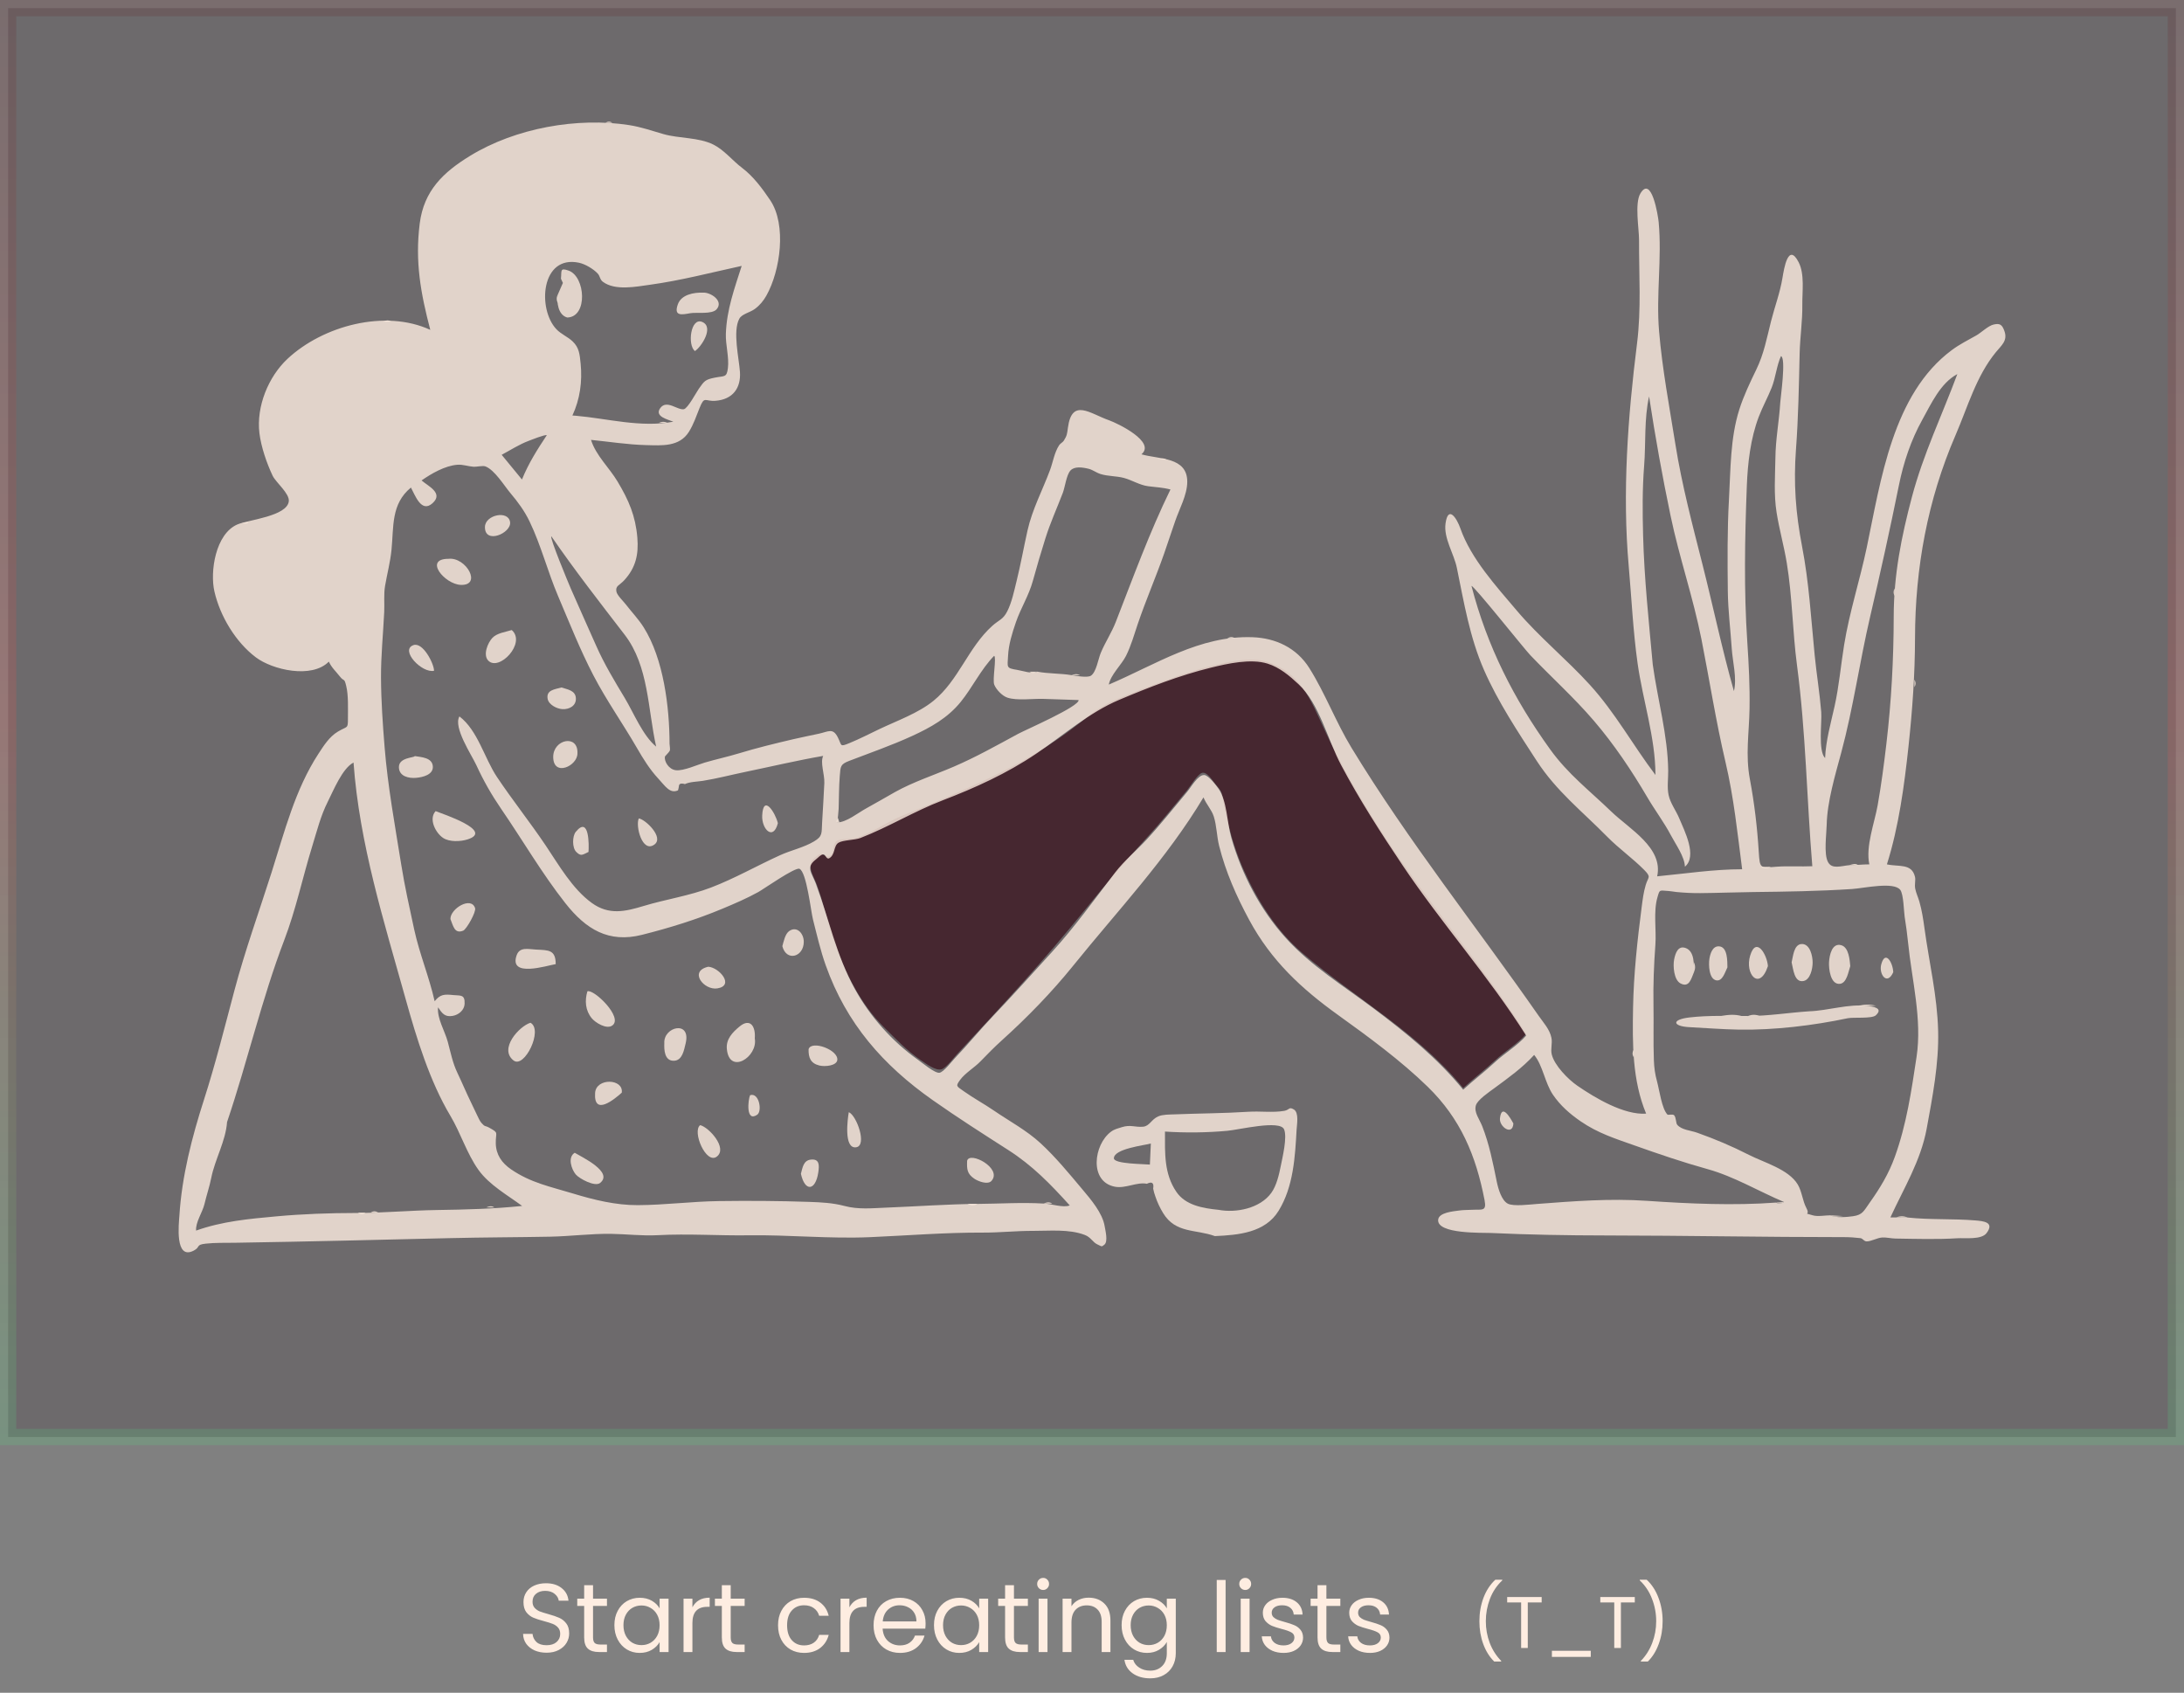 <svg width="538" height="417" viewBox="0 0 538 417" fill="none" xmlns="http://www.w3.org/2000/svg">
<rect x="0" y="0" width="538" height="417" fill="#808080" stroke="none"/>
<rect opacity="0.2" x="2" y="2" width="534" height="352" fill="#241722" stroke="url(#paint0_linear_183_1811)" stroke-width="4"/>
<path fill-rule="evenodd" clip-rule="evenodd" d="M375.951 254.702C373.82 257.168 370.671 258.998 368.256 261.252C365.719 263.62 362.966 265.689 360.44 268.028C349.295 254.406 334.027 246.054 320.801 234.75C314.531 229.391 309.911 222.122 306.53 214.662C304.797 210.838 303.517 206.901 302.515 202.827C302.064 200.992 301.622 199.163 301.327 197.303C300.97 195.05 300.877 194.858 299.358 193.1C298.704 192.344 297.436 190.133 296.155 190.376C295.076 190.582 293.104 193.864 292.422 194.675C289.145 198.575 285.968 202.594 282.517 206.342C277.238 212.079 272.432 217.724 267.53 223.804C257.504 236.243 246.688 247.952 235.774 259.656C234.965 260.524 233.077 263.07 231.914 263.412C230.5 263.828 228.202 262.093 226.778 261.124C223.341 258.784 220.632 255.887 217.693 252.987C211.959 247.327 208.076 239.382 205.464 231.823C203.9 227.298 202.884 222.608 201.27 218.098C200.598 216.219 199.073 213.909 199.847 212.272C200.077 211.784 201.544 210.488 202.062 210.389C202.673 210.271 203.693 211.11 203.906 211.052C205.935 210.496 204.809 208.372 206.016 207.229C206.701 206.58 210.182 206.675 211.221 206.319C215.021 205.015 218.43 202.529 222.022 201.045C237.061 194.831 252.282 188.788 265.265 178.642C268.632 176.011 270.869 174.034 274.887 172.333C278.947 170.615 283.028 169.082 287.17 167.582C290.825 166.259 294.5 165.019 298.276 164.071C302.359 163.045 308.15 161.745 312.229 163.066C320.24 165.66 322.827 172.26 326.017 179.223C330.334 188.644 335.552 197.559 341.21 206.23C352.094 222.913 365.331 237.884 375.951 254.702Z" fill="#462730"/>
<path fill-rule="evenodd" clip-rule="evenodd" d="M134.695 107.211C134.254 106.987 130.813 108.388 130.235 108.602C127.927 109.458 125.754 110.881 123.58 112.038C125.246 114.066 126.913 116.094 128.578 118.122C130.211 114.116 132.31 110.811 134.695 107.211ZM135.831 132.133C135.264 132.197 140.05 143.698 140.609 144.989C142.643 149.686 144.778 154.337 146.838 159.021C148.835 163.561 151.368 167.738 153.919 171.979C156.101 175.606 158.346 181.235 161.638 183.922C159.56 174.7 159.833 164.097 153.871 156.354C147.691 148.327 141.581 140.489 135.831 132.133ZM375.951 255.112C366.716 240.487 355.155 227.55 345.525 213.187C340.133 205.144 334.884 196.999 330.345 188.438C327.044 182.211 324.992 173.326 319.892 168.565C317.645 166.468 315.244 164.415 312.229 163.475C308.102 162.189 302.421 163.464 298.275 164.48C290.551 166.374 283.004 169.316 275.687 172.405C268.265 175.538 261.933 181.166 255.227 185.687C248.034 190.538 240.247 194.072 232.188 197.165C225.171 199.859 218.928 203.726 211.948 206.437C210.557 206.977 207.718 206.898 206.552 207.602C205.294 208.361 205.789 210.601 204.263 211.427C203.574 211.8 203.345 210.448 202.816 210.471C202.17 210.498 201.58 211.257 200.957 211.737C198.42 213.694 199.975 214.999 200.979 217.692C204.253 226.467 206.013 235.395 210.61 243.679C214.389 250.489 219.798 256.59 226.167 261.098C227.136 261.784 230.294 264.443 231.431 264.266C232.455 264.107 234.538 261.386 235.245 260.646C238.452 257.293 241.383 253.685 244.589 250.326C249.541 245.135 254.309 239.804 259.116 234.542C264.696 228.433 269.634 221.512 274.66 214.985C276.971 211.982 279.947 209.536 282.517 206.752C285.972 203.008 289.145 198.984 292.422 195.085C293.414 193.905 295.075 190.886 296.616 190.922C297.696 190.947 299.6 193.489 300.165 194.286C302.264 197.248 302.255 202.596 303.299 206.293C305.846 215.308 310.44 224.113 316.741 231.069C323.006 237.987 331.031 242.906 338.441 248.467C346.468 254.491 354.073 260.656 360.439 268.437C362.966 266.098 365.719 264.029 368.255 261.661C370.671 259.407 373.819 257.577 375.951 255.112ZM257.075 296.485C258.87 296.503 261.911 297.608 263.517 296.943C258.753 291.671 254.377 287.148 248.35 283.285C242.095 279.276 235.86 275.303 229.785 271.027C217.541 262.41 208.536 252.19 203.422 237.839C202.105 234.144 201.223 230.268 200.258 226.469C199.739 224.423 198.705 214.851 196.95 214.025C195.91 213.535 188.085 219.035 186.845 219.72C183.946 221.323 181.036 222.566 178.039 223.821C171.597 226.518 164.956 228.576 158.124 230.293C149.934 232.352 144.355 228.945 139.282 222.508C133.525 215.205 128.742 206.964 123.479 199.295C121.086 195.806 119.103 192.324 117.335 188.476C116.178 185.959 111.59 179.166 113.176 176.484C117.699 179.928 119.326 186.775 122.407 191.385C126.247 197.132 130.575 202.549 134.434 208.291C137.68 213.118 140.992 218.968 145.787 222.439C150.005 225.491 154.012 224.553 158.552 223.181C164.053 221.518 169.756 220.699 175.148 218.637C180.983 216.406 186.504 213.241 192.197 210.66C194.851 209.456 198.029 208.772 200.53 207.272C202.685 205.98 202.364 205.297 202.522 202.545C202.707 199.334 202.92 196.121 203.062 192.907C203.157 190.748 201.989 187.821 202.782 186.209C196.319 187.329 190.002 188.83 183.584 190.158C180.07 190.885 176.682 191.783 173.132 192.354C171.779 192.572 169.929 192.566 168.717 193.155C167.751 192.878 167.258 193.054 167.239 193.684C167.193 194.027 167.12 194.364 167.019 194.696C165.037 195.597 163.885 193.664 162.166 191.809C160.045 189.52 158.457 186.942 156.901 184.252C153.421 178.238 149.411 172.582 146.191 166.398C142.909 160.095 140.244 153.346 137.462 146.807C134.909 140.807 133.275 134.318 130.454 128.461C129.196 125.846 127.6 123.684 125.737 121.475C124.2 119.652 121.835 115.72 119.539 114.883C118.932 114.661 117.343 115.033 116.653 114.984C115.279 114.886 114.054 114.381 112.648 114.492C109.602 114.73 106.282 116.656 103.849 118.349C105.422 119.751 109.356 121.455 106.53 123.98C103.788 126.431 102.273 122.034 101.227 120.107C96.299 124.153 97.011 129.732 96.442 135.45C96.145 138.434 95.363 141.374 94.858 144.314C94.495 146.43 94.75 148.618 94.646 150.778C94.381 156.268 93.829 161.522 93.856 166.935C93.885 172.721 94.279 178.308 94.742 184.051C95.521 193.721 97.306 203.394 98.838 212.987C99.699 218.38 100.878 223.619 102.022 228.924C103.321 234.945 105.724 240.647 107.072 246.653C108.445 244.907 109.477 244.899 111.698 245.13C113.406 245.308 114.553 244.902 114.453 247.273C114.389 248.81 113.032 249.985 111.531 250.253C109.574 250.603 108.909 249.626 107.9 248.144C107.664 250.951 109.552 253.886 110.299 256.628C111.006 259.226 111.474 261.773 112.661 264.26C113.82 266.686 114.812 269.079 115.984 271.482C116.524 272.587 117.029 273.71 117.575 274.812C117.852 275.371 118.177 276.14 118.589 276.611C119.555 277.714 119.402 277.179 120.533 277.808C122.998 279.177 122.072 278.836 122.13 281.663C122.186 284.452 123.616 286.5 125.909 288.068C130.775 291.394 135.574 292.319 141.105 294C146.259 295.566 151.688 296.91 157.145 296.879C163.83 296.842 170.425 295.965 177.109 295.877C184.483 295.779 191.928 295.819 199.287 296.074C202.319 296.179 205.134 296.314 208.061 297.088C211.46 297.987 214.747 297.631 218.25 297.494C225.724 297.203 233.455 296.625 240.83 296.573C246.141 296.536 251.744 296.165 257.075 296.485ZM450.863 299.382C452.191 300.084 455.169 299.796 456.505 299.601C458.858 299.258 459.11 298.325 460.603 296.227C463.172 292.614 465.258 289.154 466.77 284.969C469.663 276.959 470.845 268.765 472.115 260.386C473.526 251.076 470.948 241.425 470.026 232.178C469.814 230.057 469.524 227.955 469.189 225.849C468.989 224.59 468.936 220.308 468.108 219.218C466.517 217.125 459.116 218.813 456.206 219.003C448.084 219.534 439.909 219.658 431.791 219.75C427.463 219.799 423.11 219.98 418.825 220.014C416.857 220.029 414.932 219.931 412.957 219.74C412.296 219.676 411.651 219.524 410.986 219.487C408.707 219.361 408.878 219.031 408.289 221.049C407.258 224.584 408.051 229.081 407.781 232.75C407.418 237.653 407.222 242.625 407.312 247.539C407.395 252.079 407.24 256.609 407.41 261.16C407.48 263.044 407.686 264.58 408.183 266.38C408.745 268.415 409.364 273.168 410.763 274.576C410.922 274.737 412.112 274.363 412.428 274.762C412.915 275.377 412.825 276.679 413.16 277.076C414.241 278.363 416.476 278.465 418.097 279.043C422.545 280.629 426.626 282.351 430.819 284.49C434.565 286.401 440.605 288.028 442.857 291.798C443.89 293.526 444.029 295.805 444.978 297.589C446.06 299.62 443.896 298.558 446.545 299.382C447.739 299.753 449.64 299.382 450.863 299.382ZM55.934 276.407C55.597 281.098 52.954 285.566 52.035 290.179C51.604 292.338 50.874 294.461 50.368 296.608C49.883 298.668 48.13 301.107 48.307 303.145C54.777 300.84 61.331 300.26 68.093 299.639C74.501 299.049 81.272 298.815 87.627 298.812C94.103 298.809 101.028 298.176 107.696 298.078C114.669 297.976 121.748 297.795 128.62 297.072C125.027 294.41 120.53 291.911 117.877 288.208C114.992 284.182 113.494 279.139 110.956 274.891C105.862 266.366 102.624 255.789 99.954 246.212C94.563 226.879 88.54 207.903 87.088 187.849C84.325 189.264 82.132 194.754 80.748 197.488C78.982 200.978 78.058 204.761 76.91 208.471C74.546 216.112 72.91 224.034 70.016 231.602C64.485 246.07 60.929 261.658 55.934 276.407ZM407.137 163.729C408.334 172.376 410.843 181.134 410.939 189.885C410.96 191.81 410.634 193.948 411.035 195.846C411.464 197.873 412.858 199.665 413.662 201.591C414.939 204.648 418.174 210.915 415.055 213.506C414.991 211.047 412.741 207.925 411.608 205.775C409.9 202.536 407.656 199.575 405.804 196.416C401.928 189.804 397.585 183.333 392.59 177.505C387.725 171.827 382.118 166.79 376.959 161.384C375.409 159.759 362.974 144.124 362.48 144.343C366.337 159.216 372.894 172.158 381.867 184.612C386.266 190.717 391.546 194.734 396.901 199.906C401.361 204.213 409.767 208.819 408.225 215.876C415.196 215.206 422.122 214.135 429.157 214.135C428 205.231 427.114 196.469 425.049 187.711C422.704 177.767 421.116 167.526 419.132 157.493C417.107 147.251 413.672 137.336 411.536 127.114C409.49 117.325 407.732 107.553 406.232 97.656C404.993 103.14 405.45 109.164 405.01 114.76C404.561 120.477 404.604 126.088 404.754 131.839C405.031 142.52 406.169 153.073 407.137 163.729ZM437.347 112.804C437.386 108.232 438.272 103.721 438.545 99.16C438.629 97.761 440.023 88.213 438.723 87.715C437.654 90.045 437.405 93.028 436.434 95.473C435.464 97.916 434.166 100.243 433.236 102.703C431.219 108.032 430.524 114.062 430.307 119.728C429.815 132.543 429.561 145.329 430.423 158.145C430.792 163.637 431.075 169.14 430.974 174.643C430.863 180.699 429.936 185.956 431.062 191.962C432.177 197.91 432.877 203.833 433.248 209.868C433.509 214.103 433.614 213.804 437.655 213.506C440.572 213.291 443.518 213.521 446.44 213.387C445.074 196.879 444.85 180.337 442.669 163.893C441.555 155.503 441.525 146.993 440.143 138.634C439.455 134.482 438.302 130.414 437.64 126.257C436.928 121.794 437.279 117.301 437.347 112.804ZM141.838 102.415C149.618 103.089 157.893 105.415 165.867 103.879C164.553 103.347 161.113 102.612 162.661 100.511C164.235 98.374 166.888 101.084 168.457 100.805C169.425 100.632 171.564 96.586 172.161 95.748C173.515 93.844 173.678 93.512 176.113 93.024C178.472 92.552 179.007 93.063 179.306 90.718C179.649 88.021 178.716 84.989 178.808 82.231C179.007 76.294 180.922 71.088 182.705 65.502C175.131 67.15 167.725 69.104 159.981 70.166C156.671 70.62 151.52 71.667 148.513 69.417C147.731 68.832 147.856 68.041 147.216 67.363C146.143 66.225 144.152 65.048 142.63 64.724C133.263 62.73 132.349 76.083 137.043 81.08C138.219 82.332 139.855 82.951 141.059 84.098C142.666 85.628 142.797 87.24 143.032 89.576C143.472 93.956 142.874 98.353 141.006 102.359L141.838 102.415ZM255.512 165.457C258.277 165.982 261.163 165.862 263.935 166.31C264.92 166.469 267.874 167.024 268.74 166.448C270.062 165.569 270.532 162.344 271.158 160.842C272.257 158.2 273.813 155.896 274.862 153.206C279.148 142.22 283.144 131.189 288.327 120.578C286.341 120.061 284.815 120.041 282.813 119.774C280.727 119.496 278.837 118.263 276.847 117.733C274.956 117.229 272.974 117.358 271.1 116.772C270.068 116.45 269.182 115.733 268.165 115.482C266.543 115.083 264.649 114.85 263.685 115.915C262.696 117.007 262.349 120.002 261.811 121.412C260.378 125.171 258.713 128.798 257.513 132.643C256.43 136.11 255.401 139.541 254.448 143.04C253.44 146.735 251.455 149.779 250.246 153.308C249.326 155.994 248.458 158.74 248.321 161.604C248.187 164.399 247.781 164.577 250.575 165.023C251.986 165.248 254.184 166.086 255.512 165.457ZM437.454 296.249C438.174 296.585 438.853 296.54 439.49 296.115C433.246 293.478 427.172 289.82 420.658 288.01C414.547 286.314 408.608 284.286 402.721 282.196C397.937 280.498 393.637 279.176 389.312 276.187C386.687 274.373 384.355 272.333 382.551 269.682C380.543 266.73 380.096 262.53 377.921 259.871C374.985 263.096 371.537 265.537 368.063 268.099C366.862 268.985 363.979 270.918 363.568 272.289C363.049 274.02 364.439 275.676 365.126 277.427C366.886 281.913 367.746 286.396 368.701 291.06C369.084 292.929 369.91 295.738 371.445 296.521C372.843 297.234 376.892 296.716 378.632 296.584C387.708 295.896 396.623 295.192 405.754 295.818C416.086 296.527 427.148 297.016 437.454 296.249ZM455.582 213.128C457.231 213.134 458.843 212.928 460.486 212.928C459.537 208.498 461.755 202.767 462.542 198.345C463.421 193.399 464.091 188.285 464.678 183.299C465.914 172.798 466.475 162.425 466.491 151.847C466.506 141.611 468.369 132.258 470.979 122.418C473.782 111.85 478.371 102.347 482.166 92.156C478.004 94.356 475.699 99.505 473.512 103.441C470.747 108.418 468.906 113.929 467.777 119.516C465.599 130.295 463.209 141.106 460.696 151.866C458.079 163.071 456.54 174.378 453.542 185.49C452.08 190.91 450.092 197.577 449.982 203.165C449.936 205.477 449.239 210.319 450.287 212.326C451.267 214.205 453.433 213.32 455.582 213.128ZM206.59 199.227C206.503 200.377 206.421 201.472 206.217 202.608C208.502 202.587 211.395 200.216 213.355 199.152C215.742 197.855 218.132 196.425 220.467 195.122C224.975 192.605 230.092 190.947 234.905 188.88C240.433 186.505 245.515 183.636 250.802 180.776C252.649 179.778 265.922 174.024 265.699 172.452C262.785 172.355 259.871 172.259 256.957 172.162C254.459 172.079 250.589 172.643 248.197 171.871C246.887 171.448 245.415 169.89 244.921 168.67C244.431 167.462 245.532 161.909 244.892 161.556C241.631 164.885 239.58 169.311 236.664 172.903C233.442 176.874 229.278 179.192 224.689 181.302C219.621 183.632 214.376 185.436 209.197 187.433C207.013 188.275 207.057 188.757 206.866 191.152C206.653 193.828 206.677 196.543 206.59 199.227ZM469.928 299.928C475.421 300.517 481.051 300.181 486.587 300.641C488.602 300.808 491.394 301.057 489.368 303.761C488.092 305.463 484.003 304.917 482.149 305.035C477.17 305.352 471.899 305.182 466.908 305.108C465.858 305.093 464.697 304.781 463.635 304.851C462.409 304.932 460.941 305.813 459.824 305.807C459.135 305.802 458.888 305.076 458.295 305.009C457.001 304.864 455.708 304.758 454.403 304.758C434.679 304.763 415.226 304.366 395.552 304.345C386.144 304.335 376.585 304.173 367.181 303.731C365.206 303.638 353.96 304.042 354.271 300.486C354.431 298.655 358.102 298.397 359.441 298.202C360.434 298.058 361.464 298.081 362.458 298.027C365.1 297.886 366.257 298.522 365.7 295.631C363.586 284.666 359.798 275.604 351.705 267.72C345.086 261.273 337.118 255.425 329.622 250.042C320.52 243.505 313.137 236.63 307.733 226.628C304.577 220.787 301.936 214.815 300.314 208.356C299.731 206.033 299.717 203.39 299.002 201.15C298.452 199.425 297.199 198.219 296.461 196.432C287.405 211.557 275.403 224.211 264.399 237.849C259.141 244.364 253.142 250.552 246.86 256.22C244.995 257.902 243.256 259.658 241.516 261.468C240.06 262.983 237.749 264.33 236.52 266.01C235.341 267.623 235.631 267.546 237.426 268.826C239.798 270.518 242.412 271.924 244.822 273.574C248.673 276.212 252.877 278.441 256.32 281.615C260.045 285.049 263.299 289.026 266.554 292.897C268.724 295.477 271.571 298.788 272.116 302.05C272.297 303.13 272.983 305.799 272.077 306.59C271.303 307.265 271.381 307.009 270.42 306.597C269.161 306.057 268.791 304.818 267.252 304.227C263.317 302.717 258.554 303.236 254.459 303.217C250.362 303.199 246.231 303.659 242.136 303.642C232.785 303.604 223.634 304.361 214.286 304.767C204.357 305.199 194.307 304.163 184.412 304.31C177.08 304.419 169.553 303.871 162.019 304.278C158.143 304.487 154.337 304.002 150.559 303.948C145.611 303.877 140.531 304.55 135.541 304.646C127.351 304.804 119.261 304.803 111.022 305C93.298 305.424 75.67 305.862 57.936 306.143C55.571 306.18 52.981 306.1 50.643 306.366C48.162 306.649 49.443 307.176 47.74 308.07C42.974 310.57 44.075 301.302 44.189 299.479C44.802 289.711 47.282 280.131 50.262 270.858C53.089 262.062 55.384 252.857 57.778 243.872C60.399 234.037 63.814 224.605 66.915 214.867C70.092 204.889 72.679 194.521 78.45 185.676C79.764 183.661 81.123 181.494 83.237 180.224C85.608 178.8 85.71 179.631 85.708 177.025C85.706 174.571 85.857 171.292 85.278 168.95C84.755 166.835 84.835 168.089 83.657 166.569C82.698 165.333 81.694 164.488 81.006 162.987C76.779 167.273 67.103 165.012 63.019 161.926C58.02 158.148 54.213 151.775 52.818 145.705C51.697 140.831 53.072 131.54 58.467 129.196C61.097 128.054 70.756 127.19 71.143 123.466C71.342 121.544 67.942 118.841 67.158 117.188C65.704 114.126 64.308 110.053 63.904 106.696C63.115 100.144 66.09 92.817 70.828 88.392C79.519 80.273 94.813 76.106 105.994 81.257C103.631 72.232 102.205 64.445 103.394 55.057C104.42 46.969 109.192 42.443 115.758 38.414C126.964 31.539 142.202 28.825 155.015 30.824C157.927 31.279 160.721 32.253 163.417 33.029C167.333 34.155 172.022 33.78 175.72 35.611C178.401 36.937 180.437 39.58 182.792 41.345C185.541 43.405 187.825 46.48 189.735 49.324C193.82 55.405 192.224 66.691 188.805 72.795C188.072 74.104 187.167 75.206 185.954 76.1C184.691 77.029 182.765 77.319 182.114 78.525C180.447 81.614 182.055 88.301 182.278 91.64C182.537 95.517 180.577 98.429 176.181 98.738C173.638 98.917 173.557 97.442 172.339 100.478C171.55 102.445 170.833 104.589 169.694 106.393C167.346 110.111 163.045 109.748 159.128 109.647C154.593 109.53 150.126 108.814 145.589 108.361C146.787 112.201 150.068 115.181 152.116 118.601C154.886 123.228 156.553 127.063 157.003 132.452C157.348 136.594 156.603 139.864 153.769 142.946C152.596 144.222 151.556 144.284 151.848 145.756C152.025 146.654 153.577 148.135 154.127 148.851C155.58 150.747 157.267 152.486 158.546 154.511C163.468 162.299 164.922 174.172 164.934 183.239C164.935 183.655 165.156 184.539 164.973 184.969C164.837 185.286 163.804 186.292 163.789 186.379C163.587 187.544 164.724 189.543 166.507 189.741C168.38 189.948 171.811 188.385 173.554 187.871C176.342 187.049 179.184 186.442 181.967 185.598C186.46 184.234 190.933 183.147 195.502 182.078C197.566 181.596 199.642 181.194 201.713 180.742C204.072 180.229 205.168 179.236 206.385 181.636C207.43 183.696 206.78 184.069 209.311 183.031C211.823 182 214.278 180.722 216.731 179.558C221.057 177.506 226.209 175.677 229.941 172.647C236.166 167.593 238.471 159.543 244.429 154.18C246.088 152.687 247.077 152.661 248.126 150.592C249.249 148.378 249.828 145.539 250.418 143.157C251.452 138.987 252.188 134.802 253.126 130.635C254.294 125.444 256.818 120.743 258.661 115.792C259.378 113.863 259.75 111.411 260.908 109.678C261.215 109.218 261.801 108.959 262.04 108.579C262.864 107.273 262.855 106.914 263.069 105.343C264.067 98.001 268.449 101.863 273.238 103.547C275.256 104.256 284.836 108.857 281.178 111.916C285.539 113.181 292.524 112.494 292.465 118.743C292.435 121.946 290.52 125.371 289.492 128.369C288.579 131.03 287.696 133.702 286.769 136.36C284.737 142.18 282.272 147.827 280.289 153.666C279.385 156.327 278.639 159.05 277.381 161.562C276.271 163.777 273.584 166.219 273.142 168.642C284.763 163.684 295.514 156.515 308.522 156.972C314.218 157.172 319.387 159.566 322.533 164.574C326.477 170.852 329.072 177.88 332.927 184.215C346.949 207.261 363.674 228.198 379.068 250.29C380.251 251.988 381.771 253.593 382.181 255.691C382.449 257.06 381.93 258.429 382.251 259.744C382.917 262.477 386.282 265.889 388.563 267.459C392.936 270.469 400.046 274.715 405.503 274.339C402.078 266.108 402.124 257.089 402.283 248.309C402.434 239.969 403.336 231.695 404.406 223.441C404.648 221.573 404.859 219.842 405.396 218.032C406.012 215.956 406.857 216.152 405.012 214.286C402.173 211.411 398.796 209.046 395.933 206.136C389.742 199.843 383.397 194.91 378.524 187.395C373.89 180.247 369.002 172.892 365.571 165.064C362.04 157.006 360.628 148.401 358.875 139.867C358.164 136.404 355.57 132.538 356.091 128.922C356.75 124.352 358.869 127.679 359.732 130.139C362.365 137.647 368.529 144.366 373.635 150.404C379.151 156.927 385.898 162.384 391.656 168.717C397.927 175.615 402.222 183.542 407.798 190.904C407.798 181.767 404.678 172.462 403.402 163.423C402.279 155.467 401.926 147.486 401.216 139.495C399.604 121.344 400.997 102.658 403.259 84.637C404.335 76.078 403.725 67.721 403.757 59.132C403.768 56.399 402.636 50.1 404.078 47.674C406.84 43.029 408.451 53.187 408.59 54.702C409.425 63.724 407.928 72.645 408.693 81.629C409.492 91.011 411.227 100.129 412.704 109.402C414.303 119.442 416.907 129.256 419.4 139.104C422.018 149.443 424.219 159.998 427.129 170.255C427.914 167.031 426.813 163.071 426.595 159.787C426.285 155.088 425.678 150.388 425.626 145.677C425.542 138.168 425.483 130.52 425.908 123.046C426.327 115.68 426.2 107.961 428.46 100.864C429.532 97.495 431.105 94.209 432.643 91.036C434.542 87.123 435.213 83.329 436.264 79.168C437.164 75.604 438.482 72.134 439.082 68.499C439.455 66.238 440.496 59.564 443.084 64.621C444.587 67.555 443.937 71.906 443.979 75.059C444.033 79.101 443.414 83.031 443.319 87.056C443.135 94.953 443.002 102.841 442.413 110.725C441.795 118.996 442.335 126.409 443.908 134.559C445.631 143.48 446.135 152.421 447.027 161.451C447.487 166.114 448.263 170.751 448.638 175.42C448.836 177.893 447.82 184.983 449.591 186.744C449.763 182.461 450.99 178.175 451.92 174.002C453.022 169.058 453.467 163.86 454.28 158.845C455.595 150.721 458.147 142.962 459.836 134.928C463.317 118.368 466.209 97.085 480.797 86.245C482.706 84.827 484.803 83.78 486.867 82.613C488.035 81.952 489.77 80.243 491.107 79.944C492.566 79.618 493.174 79.871 493.766 81.564C494.59 83.923 493.082 85.025 491.674 86.739C486.802 92.669 484.721 100.271 481.712 107.225C474.823 123.15 471.775 139.947 471.74 157.161C471.722 166.172 471.1 174.864 470.139 183.821C469.105 193.46 467.744 203.654 464.815 212.927C467.752 213.586 470.939 212.604 471.736 216.018C471.932 216.857 471.578 217.849 471.795 218.94C472.005 220.001 472.512 221.057 472.811 222.1C473.431 224.259 473.758 226.388 474.059 228.604C475.224 237.17 477.223 245.317 477.436 254.002C477.632 262.029 476.06 270.163 474.612 278.036C473.153 285.967 468.969 292.727 465.675 299.898C467.093 299.898 468.51 299.913 469.928 299.928Z" fill="#FEEDE1" fill-opacity="0.8"/>
<path fill-rule="evenodd" clip-rule="evenodd" d="M283.496 281.698C281.934 282.14 274.392 282.973 274.394 285.34C274.395 286.759 281.926 286.731 283.259 286.886C283.338 285.157 283.417 283.428 283.496 281.698ZM300.143 298.028C304.489 298.855 310.388 297.693 313.167 293.861C314.465 292.071 315.081 289.348 315.504 287.211C315.908 285.175 317.153 280.094 316.306 278.186C315.265 275.842 305.279 278.291 302.371 278.561C297.298 279.029 292.052 279.084 286.976 278.753C286.976 283.995 286.707 289.104 289.79 293.615C292.015 296.87 296.192 297.639 300.143 298.028ZM299.27 304.503C294.547 302.774 289.59 303.898 286.515 298.828C285.735 297.542 285.078 296.159 284.606 294.73C284.375 294.105 284.196 293.464 284.068 292.807C284.308 291.394 283.791 290.996 282.515 291.612C280.012 291.125 277.268 292.843 274.631 292.337C268.237 291.108 269.399 281.949 273.69 278.778C274.538 278.151 275.384 277.977 276.355 277.668C278.494 276.986 279.651 277.747 281.608 277.554C283.189 277.398 283.624 275.739 285.323 275.009C286.435 274.532 287.979 274.569 289.149 274.52C295.27 274.269 301.41 274.271 307.569 273.872C310.442 273.686 313.544 274.141 316.358 273.651C317.676 273.42 317.487 272.543 318.735 273.313C320.027 274.109 319.469 277.055 319.404 278.23C319.026 285.023 318.622 292.309 314.983 298.248C311.654 303.681 305.102 304.237 299.27 304.503Z" fill="#FEEDE1" fill-opacity="0.8"/>
<path fill-rule="evenodd" clip-rule="evenodd" d="M49.883 306.375C51.403 306.358 52.922 306.342 54.436 306.326C52.914 306.343 51.399 306.359 49.883 306.375Z" fill="#FEEDE1" fill-opacity="0.8"/>
<path fill-rule="evenodd" clip-rule="evenodd" d="M471.75 161.536C471.747 160.077 471.744 158.617 471.741 157.161C471.744 158.621 471.747 160.078 471.75 161.536Z" fill="#FEEDE1" fill-opacity="0.8"/>
<path fill-rule="evenodd" clip-rule="evenodd" d="M85.282 167.529C85.278 168.951 85.273 170.372 85.268 171.791C85.272 170.368 85.277 168.948 85.282 167.529Z" fill="#FEEDE1" fill-opacity="0.8"/>
<path fill-rule="evenodd" clip-rule="evenodd" d="M211.57 304.763C212.779 304.765 213.988 304.766 215.191 304.77C213.98 304.768 212.776 304.766 211.57 304.763Z" fill="#FEEDE1" fill-opacity="0.8"/>
<path fill-rule="evenodd" clip-rule="evenodd" d="M138.178 304.473C139.387 304.477 140.595 304.481 141.798 304.485C140.588 304.482 139.383 304.477 138.178 304.473Z" fill="#FEEDE1" fill-opacity="0.8"/>
<path fill-rule="evenodd" clip-rule="evenodd" d="M402.444 245.433C402.391 246.392 402.337 247.351 402.284 248.309C402.338 247.348 402.391 246.391 402.444 245.433Z" fill="#FEEDE1" fill-opacity="0.8"/>
<path fill-rule="evenodd" clip-rule="evenodd" d="M469.929 299.928C468.995 299.918 468.061 299.908 467.127 299.898C468.065 299.507 468.999 299.524 469.929 299.928Z" fill="#FEEDE1" fill-opacity="0.8"/>
<path fill-rule="evenodd" clip-rule="evenodd" d="M386.998 304.176C387.669 304.166 388.339 304.155 389.003 304.144C388.331 304.154 387.665 304.165 386.998 304.176Z" fill="#FEEDE1" fill-opacity="0.8"/>
<path fill-rule="evenodd" clip-rule="evenodd" d="M471.386 173.377C471.402 172.651 471.419 171.926 471.435 171.204C471.419 171.93 471.402 172.653 471.386 173.377Z" fill="#FEEDE1" fill-opacity="0.8"/>
<path fill-rule="evenodd" clip-rule="evenodd" d="M408.692 81.629C408.637 80.881 408.582 80.134 408.526 79.388C408.582 80.136 408.637 80.883 408.692 81.629Z" fill="#FEEDE1" fill-opacity="0.8"/>
<path fill-rule="evenodd" clip-rule="evenodd" d="M471.718 164.393C471.727 163.643 471.736 162.893 471.745 162.146C471.736 162.896 471.727 163.645 471.718 164.393Z" fill="#FEEDE1" fill-opacity="0.8"/>
<path fill-rule="evenodd" clip-rule="evenodd" d="M260.893 303.246C261.489 303.255 262.085 303.264 262.676 303.271C262.079 303.262 261.486 303.254 260.893 303.246Z" fill="#FEEDE1" fill-opacity="0.8"/>
<path fill-rule="evenodd" clip-rule="evenodd" d="M414.429 304.469C415.011 304.481 415.594 304.492 416.172 304.505C415.587 304.493 415.008 304.481 414.429 304.469Z" fill="#FEEDE1" fill-opacity="0.8"/>
<path fill-rule="evenodd" clip-rule="evenodd" d="M477.368 251.745C477.326 251.087 477.284 250.429 477.243 249.773C477.285 250.431 477.326 251.088 477.368 251.745Z" fill="#FEEDE1" fill-opacity="0.8"/>
<path fill-rule="evenodd" clip-rule="evenodd" d="M466.909 305.108C467.383 305.106 467.857 305.103 468.326 305.102C467.85 305.105 467.379 305.107 466.909 305.108Z" fill="#FEEDE1" fill-opacity="0.8"/>
<path fill-rule="evenodd" clip-rule="evenodd" d="M402.286 304.499C402.756 304.488 403.225 304.476 403.69 304.465C403.219 304.477 402.752 304.488 402.286 304.499Z" fill="#FEEDE1" fill-opacity="0.8"/>
<path fill-rule="evenodd" clip-rule="evenodd" d="M296.71 304.14C297.227 304.137 297.744 304.135 298.256 304.131C297.738 304.134 297.224 304.137 296.71 304.14Z" fill="#FEEDE1" fill-opacity="0.8"/>
<path fill-rule="evenodd" clip-rule="evenodd" d="M177.487 304.138C177.978 304.142 178.47 304.146 178.956 304.15C178.463 304.147 177.975 304.143 177.487 304.138Z" fill="#FEEDE1" fill-opacity="0.8"/>
<path fill-rule="evenodd" clip-rule="evenodd" d="M148.483 304.218C148.984 304.19 149.484 304.161 149.981 304.134C149.478 304.162 148.981 304.19 148.483 304.218Z" fill="#FEEDE1" fill-opacity="0.8"/>
<path fill-rule="evenodd" clip-rule="evenodd" d="M287.34 113.247C286.595 113.183 285.849 113.119 285.103 113.054C285.85 113.107 286.64 112.665 287.34 113.247Z" fill="#FEEDE1" fill-opacity="0.8"/>
<path fill-rule="evenodd" clip-rule="evenodd" d="M477.44 300.211C476.704 300.137 475.969 300.062 475.234 299.988C475.969 300.062 476.704 300.137 477.44 300.211Z" fill="#FEEDE1" fill-opacity="0.8"/>
<path fill-rule="evenodd" clip-rule="evenodd" d="M426.149 117.775C426.1 118.419 426.05 119.064 426.001 119.706C426.05 119.061 426.1 118.418 426.149 117.775Z" fill="#FEEDE1" fill-opacity="0.8"/>
<path fill-rule="evenodd" clip-rule="evenodd" d="M471.903 144.636C471.953 144.026 472.003 143.415 472.053 142.806C472.003 143.418 471.952 144.027 471.903 144.636Z" fill="#FEEDE1" fill-opacity="0.8"/>
<path fill-rule="evenodd" clip-rule="evenodd" d="M425.857 127.769C425.804 128.412 425.751 129.055 425.698 129.696C425.751 129.052 425.804 128.41 425.857 127.769Z" fill="#FEEDE1" fill-opacity="0.8"/>
<path fill-rule="evenodd" clip-rule="evenodd" d="M471.591 169.291C471.586 168.67 471.582 168.048 471.577 167.428C471.979 168.048 471.962 168.668 471.591 169.291Z" fill="#FEEDE1" fill-opacity="0.8"/>
<path fill-rule="evenodd" clip-rule="evenodd" d="M402.452 258.557C402.447 259.18 402.441 259.804 402.435 260.424C402.023 259.796 402.105 259.175 402.452 258.557Z" fill="#FEEDE1" fill-opacity="0.8"/>
<path fill-rule="evenodd" clip-rule="evenodd" d="M449.321 186.475C449.249 185.845 449.177 185.214 449.105 184.585C449.178 185.217 449.249 185.846 449.321 186.475Z" fill="#FEEDE1" fill-opacity="0.8"/>
<path fill-rule="evenodd" clip-rule="evenodd" d="M61.232 128.598C60.744 129.242 60.08 128.801 59.5 128.879C60.078 128.785 60.655 128.692 61.232 128.598Z" fill="#FEEDE1" fill-opacity="0.8"/>
<path fill-rule="evenodd" clip-rule="evenodd" d="M302.314 274.319C301.698 274.32 301.083 274.321 300.467 274.322C301.083 274.321 301.698 274.32 302.314 274.319Z" fill="#FEEDE1" fill-opacity="0.8"/>
<path fill-rule="evenodd" clip-rule="evenodd" d="M400.72 131.244C400.777 131.768 400.835 132.292 400.892 132.814C400.835 132.289 400.777 131.767 400.72 131.244Z" fill="#FEEDE1" fill-opacity="0.8"/>
<path fill-rule="evenodd" clip-rule="evenodd" d="M96.319 79.213C95.7 79.226 95.081 79.238 94.462 79.25C95.074 78.889 95.692 78.785 96.319 79.213Z" fill="#FEEDE1" fill-opacity="0.8"/>
<path fill-rule="evenodd" clip-rule="evenodd" d="M425.841 136.831C425.801 137.381 425.761 137.93 425.721 138.477C425.761 137.927 425.801 137.379 425.841 136.831Z" fill="#FEEDE1" fill-opacity="0.8"/>
<path fill-rule="evenodd" clip-rule="evenodd" d="M408.859 69.394C408.907 68.894 408.954 68.393 409.002 67.895C408.954 68.397 408.907 68.896 408.859 69.394Z" fill="#FEEDE1" fill-opacity="0.8"/>
<path fill-rule="evenodd" clip-rule="evenodd" d="M403.994 67.826C403.946 68.369 403.897 68.913 403.849 69.454C403.897 68.91 403.946 68.368 403.994 67.826Z" fill="#FEEDE1" fill-opacity="0.8"/>
<path fill-rule="evenodd" clip-rule="evenodd" d="M135.018 31.534C134.388 31.611 133.758 31.687 133.128 31.763C133.758 31.687 134.388 31.611 135.018 31.534Z" fill="#FEEDE1" fill-opacity="0.8"/>
<path fill-rule="evenodd" clip-rule="evenodd" d="M89.507 79.645C88.86 79.712 88.213 79.778 87.567 79.844C88.214 79.778 88.861 79.712 89.507 79.645Z" fill="#FEEDE1" fill-opacity="0.8"/>
<path fill-rule="evenodd" clip-rule="evenodd" d="M443.836 81.238C443.875 80.733 443.914 80.227 443.954 79.724C443.914 80.23 443.875 80.734 443.836 81.238Z" fill="#FEEDE1" fill-opacity="0.8"/>
<path fill-rule="evenodd" clip-rule="evenodd" d="M68.284 164.663C68.657 164.669 69.028 164.674 69.395 164.679C69.021 164.674 68.653 164.669 68.284 164.663Z" fill="#FEEDE1" fill-opacity="0.8"/>
<path fill-rule="evenodd" clip-rule="evenodd" d="M404.013 227.052C403.976 227.611 403.939 228.171 403.902 228.729C403.939 228.169 403.977 227.61 404.013 227.052Z" fill="#FEEDE1" fill-opacity="0.8"/>
<path fill-rule="evenodd" clip-rule="evenodd" d="M442 118.118C441.985 117.579 441.97 117.04 441.955 116.502C441.971 117.042 441.985 117.58 442 118.118Z" fill="#FEEDE1" fill-opacity="0.8"/>
<path fill-rule="evenodd" clip-rule="evenodd" d="M150.878 30.258C150.304 30.258 149.729 30.258 149.156 30.258C149.73 29.864 150.304 29.874 150.878 30.258Z" fill="#FEEDE1" fill-opacity="0.8"/>
<path fill-rule="evenodd" clip-rule="evenodd" d="M304.229 157.231C303.6 157.247 302.97 157.263 302.342 157.279C302.96 156.842 303.59 156.831 304.229 157.231Z" fill="#FEEDE1" fill-opacity="0.8"/>
<path fill-rule="evenodd" clip-rule="evenodd" d="M359.209 303.224C359.582 303.232 359.955 303.24 360.324 303.249C359.949 303.242 359.579 303.233 359.209 303.224Z" fill="#FEEDE1" fill-opacity="0.8"/>
<path fill-rule="evenodd" clip-rule="evenodd" d="M373.254 303.88C373.626 303.867 373.999 303.853 374.366 303.841C373.992 303.854 373.623 303.867 373.254 303.88Z" fill="#FEEDE1" fill-opacity="0.8"/>
<path fill-rule="evenodd" clip-rule="evenodd" d="M153.457 304.139C153.846 304.149 154.234 304.159 154.617 304.168C154.227 304.158 153.842 304.149 153.457 304.139Z" fill="#FEEDE1" fill-opacity="0.8"/>
<path fill-rule="evenodd" clip-rule="evenodd" d="M477.047 245.503C476.992 244.97 476.936 244.436 476.881 243.905C476.936 244.439 476.992 244.971 477.047 245.503Z" fill="#FEEDE1" fill-opacity="0.8"/>
<path fill-rule="evenodd" clip-rule="evenodd" d="M426.317 155.592C426.362 156.101 426.405 156.609 426.449 157.114C426.405 156.605 426.361 156.099 426.317 155.592Z" fill="#FEEDE1" fill-opacity="0.8"/>
<path fill-rule="evenodd" clip-rule="evenodd" d="M445.839 146.865C445.779 146.326 445.718 145.787 445.658 145.25C445.719 145.789 445.779 146.327 445.839 146.865Z" fill="#FEEDE1" fill-opacity="0.8"/>
<path fill-rule="evenodd" clip-rule="evenodd" d="M156.607 304.46C156.999 304.454 157.391 304.448 157.779 304.443C157.385 304.449 156.996 304.455 156.607 304.46Z" fill="#FEEDE1" fill-opacity="0.8"/>
<path fill-rule="evenodd" clip-rule="evenodd" d="M299.27 304.503C299.651 304.485 300.031 304.468 300.408 304.451C300.026 304.469 299.648 304.486 299.27 304.503Z" fill="#FEEDE1" fill-opacity="0.8"/>
<path fill-rule="evenodd" clip-rule="evenodd" d="M442.653 107.507C442.636 106.961 442.619 106.415 442.602 105.87C442.619 106.417 442.636 106.962 442.653 107.507Z" fill="#FEEDE1" fill-opacity="0.8"/>
<path fill-rule="evenodd" clip-rule="evenodd" d="M119.461 304.817C119.843 304.814 120.225 304.811 120.602 304.809C120.218 304.812 119.84 304.815 119.461 304.817Z" fill="#FEEDE1" fill-opacity="0.8"/>
<path fill-rule="evenodd" clip-rule="evenodd" d="M442.493 304.811C442.885 304.815 443.278 304.819 443.666 304.824C443.271 304.82 442.882 304.816 442.493 304.811Z" fill="#FEEDE1" fill-opacity="0.8"/>
<path fill-rule="evenodd" clip-rule="evenodd" d="M450.976 304.765C451.355 304.792 451.734 304.819 452.109 304.845C451.728 304.818 451.352 304.792 450.976 304.765Z" fill="#FEEDE1" fill-opacity="0.8"/>
<path fill-rule="evenodd" clip-rule="evenodd" d="M454.404 304.758C454.79 304.769 455.176 304.781 455.557 304.79C455.17 304.778 454.787 304.768 454.404 304.758Z" fill="#FEEDE1" fill-opacity="0.8"/>
<path fill-rule="evenodd" clip-rule="evenodd" d="M471.996 149.03C471.97 148.493 471.945 147.955 471.92 147.42C471.946 147.958 471.97 148.494 471.996 149.03Z" fill="#FEEDE1" fill-opacity="0.8"/>
<path fill-rule="evenodd" clip-rule="evenodd" d="M212.724 297.718C213.898 297.657 215.074 297.595 216.249 297.534C215.074 297.595 213.898 297.656 212.724 297.718Z" fill="#FEEDE1" fill-opacity="0.8"/>
<path fill-rule="evenodd" clip-rule="evenodd" d="M141.838 102.415C142.858 102.504 143.878 102.593 144.897 102.681C143.877 102.592 142.858 102.504 141.838 102.415Z" fill="#FEEDE1" fill-opacity="0.8"/>
<path fill-rule="evenodd" clip-rule="evenodd" d="M429.813 146.758C429.845 147.732 429.878 148.705 429.909 149.675C429.877 148.701 429.845 147.73 429.813 146.758Z" fill="#FEEDE1" fill-opacity="0.8"/>
<path fill-rule="evenodd" clip-rule="evenodd" d="M450.862 299.382C451.926 299.446 452.991 299.511 454.055 299.575C452.984 299.624 451.897 299.929 450.862 299.382Z" fill="#FEEDE1" fill-opacity="0.8"/>
<path fill-rule="evenodd" clip-rule="evenodd" d="M444.562 184.264C444.57 183.336 444.578 182.407 444.585 181.481C444.577 182.41 444.57 183.337 444.562 184.264Z" fill="#FEEDE1" fill-opacity="0.8"/>
<path fill-rule="evenodd" clip-rule="evenodd" d="M441.837 213.432C442.771 213.445 443.706 213.457 444.64 213.47C443.705 213.457 442.771 213.445 441.837 213.432Z" fill="#FEEDE1" fill-opacity="0.8"/>
<path fill-rule="evenodd" clip-rule="evenodd" d="M206.658 197.111C206.634 197.819 206.611 198.526 206.589 199.23C206.612 198.522 206.635 197.817 206.658 197.111Z" fill="#FEEDE1" fill-opacity="0.8"/>
<path fill-rule="evenodd" clip-rule="evenodd" d="M457.384 167.153C457.346 167.857 457.308 168.56 457.271 169.261C457.309 168.556 457.347 167.854 457.384 167.153Z" fill="#FEEDE1" fill-opacity="0.8"/>
<path fill-rule="evenodd" clip-rule="evenodd" d="M437.453 296.249C438.133 296.203 438.812 296.157 439.49 296.113C438.979 296.522 438.465 296.556 437.453 296.249Z" fill="#FEEDE1" fill-opacity="0.8"/>
<path fill-rule="evenodd" clip-rule="evenodd" d="M432.905 204.215C432.952 204.974 432.999 205.732 433.045 206.489C432.998 205.73 432.952 204.972 432.905 204.215Z" fill="#FEEDE1" fill-opacity="0.8"/>
<path fill-rule="evenodd" clip-rule="evenodd" d="M178.787 84.425C178.794 83.692 178.801 82.959 178.809 82.229C178.802 82.963 178.795 83.694 178.787 84.425Z" fill="#FEEDE1" fill-opacity="0.8"/>
<path fill-rule="evenodd" clip-rule="evenodd" d="M433.728 213.585L436.261 213.53C435.425 213.934 434.581 213.948 433.728 213.585Z" fill="#FEEDE1" fill-opacity="0.8"/>
<path fill-rule="evenodd" clip-rule="evenodd" d="M457.098 218.995C456.501 219 455.904 219.005 455.311 219.011C455.909 219.006 456.504 219.001 457.098 218.995Z" fill="#FEEDE1" fill-opacity="0.8"/>
<path fill-rule="evenodd" clip-rule="evenodd" d="M238.351 296.541C239.178 296.551 240.005 296.562 240.831 296.573C239.998 296.99 239.171 297.049 238.351 296.541Z" fill="#FEEDE1" fill-opacity="0.8"/>
<path fill-rule="evenodd" clip-rule="evenodd" d="M82.584 298.977C83.423 298.902 84.263 298.827 85.102 298.752C84.263 298.827 83.423 298.902 82.584 298.977Z" fill="#FEEDE1" fill-opacity="0.8"/>
<path fill-rule="evenodd" clip-rule="evenodd" d="M430.105 153.009C430.146 153.771 430.187 154.532 430.228 155.292C430.187 154.529 430.146 153.769 430.105 153.009Z" fill="#FEEDE1" fill-opacity="0.8"/>
<path fill-rule="evenodd" clip-rule="evenodd" d="M162.237 104.204C162.945 103.855 163.658 103.796 164.378 104.166C163.664 104.179 162.951 104.191 162.237 104.204Z" fill="#FEEDE1" fill-opacity="0.8"/>
<path fill-rule="evenodd" clip-rule="evenodd" d="M406.962 161.805C407.02 162.448 407.079 163.09 407.137 163.731C407.078 163.088 407.02 162.446 406.962 161.805Z" fill="#FEEDE1" fill-opacity="0.8"/>
<path fill-rule="evenodd" clip-rule="evenodd" d="M466.728 146.812C466.364 146.183 466.377 145.558 466.746 144.938C466.74 145.563 466.734 146.188 466.728 146.812Z" fill="#FEEDE1" fill-opacity="0.8"/>
<path fill-rule="evenodd" clip-rule="evenodd" d="M430.22 124.988C430.22 125.623 430.22 126.26 430.22 126.893C430.22 126.256 430.22 125.622 430.22 124.988Z" fill="#FEEDE1" fill-opacity="0.8"/>
<path fill-rule="evenodd" clip-rule="evenodd" d="M455.581 213.128C456.309 212.905 457.038 212.589 457.763 213.136C457.035 213.134 456.309 213.131 455.581 213.128Z" fill="#FEEDE1" fill-opacity="0.8"/>
<path fill-rule="evenodd" clip-rule="evenodd" d="M220.252 297.43C220.985 297.362 221.718 297.294 222.45 297.225C221.718 297.294 220.985 297.362 220.252 297.43Z" fill="#FEEDE1" fill-opacity="0.8"/>
<path fill-rule="evenodd" clip-rule="evenodd" d="M119.795 297.432C120.466 297.137 121.136 296.982 121.797 297.454C121.129 297.446 120.462 297.439 119.795 297.432Z" fill="#FEEDE1" fill-opacity="0.8"/>
<path fill-rule="evenodd" clip-rule="evenodd" d="M257.075 296.485C257.793 296.171 258.509 295.999 259.217 296.507C258.503 296.499 257.789 296.492 257.075 296.485Z" fill="#FEEDE1" fill-opacity="0.8"/>
<path fill-rule="evenodd" clip-rule="evenodd" d="M97.316 203.635C97.37 204.283 97.424 204.931 97.478 205.577C97.423 204.929 97.37 204.282 97.316 203.635Z" fill="#FEEDE1" fill-opacity="0.8"/>
<path fill-rule="evenodd" clip-rule="evenodd" d="M263.936 166.31C264.642 166.053 265.346 165.919 266.039 166.348C265.337 166.335 264.637 166.322 263.936 166.31Z" fill="#FEEDE1" fill-opacity="0.8"/>
<path fill-rule="evenodd" clip-rule="evenodd" d="M430.093 185.599C430.132 186.233 430.171 186.866 430.21 187.498C430.171 186.864 430.132 186.232 430.093 185.599Z" fill="#FEEDE1" fill-opacity="0.8"/>
<path fill-rule="evenodd" clip-rule="evenodd" d="M96.86 128.447C96.802 128.957 96.743 129.467 96.685 129.975C96.744 129.464 96.802 128.955 96.86 128.447Z" fill="#FEEDE1" fill-opacity="0.8"/>
<path fill-rule="evenodd" clip-rule="evenodd" d="M55.933 276.407C55.897 276.904 55.861 277.4 55.825 277.894C55.862 277.397 55.898 276.902 55.933 276.407Z" fill="#FEEDE1" fill-opacity="0.8"/>
<path fill-rule="evenodd" clip-rule="evenodd" d="M444.876 188.951C444.836 188.438 444.796 187.924 444.757 187.413C444.796 187.928 444.836 188.44 444.876 188.951Z" fill="#FEEDE1" fill-opacity="0.8"/>
<path fill-rule="evenodd" clip-rule="evenodd" d="M393.453 295.526C394.082 295.531 394.711 295.535 395.34 295.54C394.711 295.535 394.082 295.531 393.453 295.526Z" fill="#FEEDE1" fill-opacity="0.8"/>
<path fill-rule="evenodd" clip-rule="evenodd" d="M206.421 201.481C206.538 201.855 206.656 202.229 206.773 202.603C205.988 202.793 205.871 202.419 206.421 201.481Z" fill="#FEEDE1" fill-opacity="0.8"/>
<path fill-rule="evenodd" clip-rule="evenodd" d="M253.595 165.465C254.234 165.462 254.873 165.46 255.512 165.457C254.874 165.76 254.235 165.968 253.595 165.465Z" fill="#FEEDE1" fill-opacity="0.8"/>
<path fill-rule="evenodd" clip-rule="evenodd" d="M97.675 206.703C97.697 207.269 97.718 207.836 97.739 208.401C97.717 207.834 97.696 207.269 97.675 206.703Z" fill="#FEEDE1" fill-opacity="0.8"/>
<path fill-rule="evenodd" clip-rule="evenodd" d="M104.435 298.051C105.052 298.051 105.669 298.05 106.286 298.05C105.668 298.05 105.052 298.051 104.435 298.051Z" fill="#FEEDE1" fill-opacity="0.8"/>
<path fill-rule="evenodd" clip-rule="evenodd" d="M408.514 212.675C408.537 213.197 408.56 213.718 408.583 214.237C408.561 213.714 408.537 213.195 408.514 212.675Z" fill="#FEEDE1" fill-opacity="0.8"/>
<path fill-rule="evenodd" clip-rule="evenodd" d="M91.34 298.687C91.946 298.285 92.554 298.32 93.163 298.681C92.555 298.683 91.947 298.685 91.34 298.687Z" fill="#FEEDE1" fill-opacity="0.8"/>
<path fill-rule="evenodd" clip-rule="evenodd" d="M107.309 121.161C107.342 121.693 107.375 122.226 107.409 122.755C107.376 122.222 107.343 121.691 107.309 121.161Z" fill="#FEEDE1" fill-opacity="0.8"/>
<path fill-rule="evenodd" clip-rule="evenodd" d="M88.184 298.742C88.815 298.744 89.445 298.747 90.076 298.75C89.443 299.18 88.813 299.201 88.184 298.742Z" fill="#FEEDE1" fill-opacity="0.8"/>
<path fill-rule="evenodd" clip-rule="evenodd" d="M437.347 112.803C437.353 112.262 437.357 111.722 437.362 111.183C437.357 111.724 437.352 112.263 437.347 112.803Z" fill="#FEEDE1" fill-opacity="0.8"/>
<path fill-rule="evenodd" clip-rule="evenodd" d="M147.86 103.345C148.464 103.424 149.067 103.503 149.669 103.581C149.066 103.502 148.463 103.424 147.86 103.345Z" fill="#FEEDE1" fill-opacity="0.8"/>
<path fill-rule="evenodd" clip-rule="evenodd" d="M94.632 150.023C94.64 150.528 94.648 151.033 94.657 151.536C94.65 151.03 94.641 150.527 94.632 150.023Z" fill="#FEEDE1" fill-opacity="0.8"/>
<path fill-rule="evenodd" clip-rule="evenodd" d="M441.407 149.95C441.374 149.436 441.341 148.922 441.308 148.409C441.341 148.925 441.374 149.438 441.407 149.95Z" fill="#FEEDE1" fill-opacity="0.8"/>
<path fill-rule="evenodd" clip-rule="evenodd" d="M300.725 298.139C301.469 298.206 302.214 298.274 302.957 298.341C302.213 298.273 301.469 298.206 300.725 298.139Z" fill="#FEEDE1" fill-opacity="0.8"/>
<path fill-rule="evenodd" clip-rule="evenodd" d="M298.238 278.871C297.836 278.878 297.434 278.884 297.035 278.892C297.439 278.887 297.839 278.879 298.238 278.871Z" fill="#FEEDE1" fill-opacity="0.8"/>
<path fill-rule="evenodd" clip-rule="evenodd" d="M298.271 297.844C298.895 297.906 299.52 297.967 300.144 298.029C299.52 297.967 298.895 297.906 298.271 297.844Z" fill="#FEEDE1" fill-opacity="0.8"/>
<path fill-rule="evenodd" clip-rule="evenodd" d="M185.932 255.806C186.744 260.395 179.612 264.884 179.046 258.36C178.84 255.974 180.435 254.296 182.221 252.838C184.757 250.768 186.173 252.75 185.932 255.806Z" fill="#FEEDE1" fill-opacity="0.8"/>
<path fill-rule="evenodd" clip-rule="evenodd" d="M107.311 199.812C108.992 200.499 121.829 204.682 115.161 206.786C113.396 207.343 110.728 207.426 109.197 206.445C107.357 205.264 105.5 201.78 107.311 199.812Z" fill="#FEEDE1" fill-opacity="0.8"/>
<path fill-rule="evenodd" clip-rule="evenodd" d="M110.473 137.66C114.83 137.154 118.845 144.311 113.473 144.079C109.563 143.909 104.304 137.66 110.473 137.66Z" fill="#FEEDE1" fill-opacity="0.8"/>
<path fill-rule="evenodd" clip-rule="evenodd" d="M126.06 155.207C129.699 158.382 122.954 165.486 120.277 162.736C118.91 161.332 120.171 158.306 121.299 157.131C122.457 155.925 124.518 155.698 126.06 155.207Z" fill="#FEEDE1" fill-opacity="0.8"/>
<path fill-rule="evenodd" clip-rule="evenodd" d="M136.891 237.505C134.743 237.847 125.297 240.933 127.267 235.327C128.019 233.189 130.114 233.823 132.03 233.921C135.118 234.079 136.891 233.931 136.891 237.505Z" fill="#FEEDE1" fill-opacity="0.8"/>
<path fill-rule="evenodd" clip-rule="evenodd" d="M130.669 251.946C133.884 253.667 129.184 263.294 126.518 261.246C122.821 258.403 127.878 252.811 130.669 251.946Z" fill="#FEEDE1" fill-opacity="0.8"/>
<path fill-rule="evenodd" clip-rule="evenodd" d="M144.695 244.207C146.258 243.569 153.629 250.659 150.823 252.631C149.385 253.642 146.66 251.909 145.793 250.864C144.168 248.904 144.021 246.487 144.695 244.207Z" fill="#FEEDE1" fill-opacity="0.8"/>
<path fill-rule="evenodd" clip-rule="evenodd" d="M102.166 186.256C103.764 186.518 106.523 186.601 106.627 188.847C106.717 190.821 104.243 191.46 102.501 191.615C100.693 191.775 98.3 191.265 98.266 188.993C98.229 186.541 102.109 186.688 102.166 186.256Z" fill="#FEEDE1" fill-opacity="0.8"/>
<path fill-rule="evenodd" clip-rule="evenodd" d="M141.576 283.979C143.278 285.013 151.217 288.733 147.814 291.42C146.54 292.426 142.68 290.349 141.811 289.293C140.774 288.033 139.761 285.081 141.576 283.979Z" fill="#FEEDE1" fill-opacity="0.8"/>
<path fill-rule="evenodd" clip-rule="evenodd" d="M163.645 256.985C163.399 252.879 170.327 251.245 168.89 257.073C168.485 258.717 168.094 261.211 166.062 261.306C163.66 261.419 163.574 258.578 163.645 256.985Z" fill="#FEEDE1" fill-opacity="0.8"/>
<path fill-rule="evenodd" clip-rule="evenodd" d="M142.245 185.579C142.293 188.694 136.325 191.441 136.278 186.504C136.237 182.092 142.468 180.8 142.245 185.579Z" fill="#FEEDE1" fill-opacity="0.8"/>
<path fill-rule="evenodd" clip-rule="evenodd" d="M138.303 169.356C139.773 169.83 141.728 170.074 141.857 171.942C141.995 173.92 140.158 174.8 138.505 174.689C137.149 174.598 135.143 173.595 134.897 172.124C134.536 169.965 136.643 169.824 138.303 169.356Z" fill="#FEEDE1" fill-opacity="0.8"/>
<path fill-rule="evenodd" clip-rule="evenodd" d="M110.955 226.387C110.93 223.816 116.081 220.727 117.03 223.709C117.333 224.664 114.906 228.943 114.098 229.264C111.961 230.112 111.663 228.135 110.955 226.387Z" fill="#FEEDE1" fill-opacity="0.8"/>
<path fill-rule="evenodd" clip-rule="evenodd" d="M153.168 269.168C151.427 270.726 146.206 275.103 146.596 269.227C146.845 265.474 153.627 265.67 153.168 269.168Z" fill="#FEEDE1" fill-opacity="0.8"/>
<path fill-rule="evenodd" clip-rule="evenodd" d="M238.237 285.959C238.808 283.489 246.977 287.775 244.25 290.895C243.336 291.942 240.943 290.994 240.023 290.374C238.203 289.145 238.163 288.011 238.237 285.959Z" fill="#FEEDE1" fill-opacity="0.8"/>
<path fill-rule="evenodd" clip-rule="evenodd" d="M192.721 233.08C193.04 231.979 193.394 230.032 194.445 229.329C196.346 228.057 198.001 229.976 198.001 231.997C198.002 235.768 193.709 236.957 192.721 233.08Z" fill="#FEEDE1" fill-opacity="0.8"/>
<path fill-rule="evenodd" clip-rule="evenodd" d="M172.476 277.171C174.597 277.658 179.32 282.813 176.581 284.917C173.945 286.941 170.439 278.711 172.476 277.171Z" fill="#FEEDE1" fill-opacity="0.8"/>
<path fill-rule="evenodd" clip-rule="evenodd" d="M174.495 238.145C177.222 238.362 180.97 242.779 176.731 243.48C173.416 244.03 169.56 239.227 174.495 238.145Z" fill="#FEEDE1" fill-opacity="0.8"/>
<path fill-rule="evenodd" clip-rule="evenodd" d="M199.184 258.467C199.868 256.163 206.632 258.631 206.252 261.168C206.05 262.516 203.284 262.833 201.831 262.477C199.691 261.951 199.135 260.548 199.184 258.467Z" fill="#FEEDE1" fill-opacity="0.8"/>
<path fill-rule="evenodd" clip-rule="evenodd" d="M119.46 129.803C119.509 126.825 125.232 125.611 125.651 128.612C126.03 131.324 119.388 134.209 119.46 129.803Z" fill="#FEEDE1" fill-opacity="0.8"/>
<path fill-rule="evenodd" clip-rule="evenodd" d="M197.294 289.154C197.706 287.656 197.884 285.854 199.754 285.657C201.896 285.431 201.833 287.073 201.581 288.775C200.896 293.406 198.28 293.637 197.294 289.154Z" fill="#FEEDE1" fill-opacity="0.8"/>
<path fill-rule="evenodd" clip-rule="evenodd" d="M106.921 165.237C103.937 165.91 98.473 160.164 101.813 158.931C104.166 158.061 106.921 163.503 106.921 165.237Z" fill="#FEEDE1" fill-opacity="0.8"/>
<path fill-rule="evenodd" clip-rule="evenodd" d="M144.972 209.869C143.454 210.584 143.104 211.018 141.938 209.844C140.922 208.822 140.967 205.975 141.839 204.913C145.178 200.842 145.099 208.222 144.972 209.869Z" fill="#FEEDE1" fill-opacity="0.8"/>
<path fill-rule="evenodd" clip-rule="evenodd" d="M157.361 201.613C158.944 201.815 163.649 206.278 161.199 208.052C158.197 210.224 156.498 203.417 157.361 201.613Z" fill="#FEEDE1" fill-opacity="0.8"/>
<path fill-rule="evenodd" clip-rule="evenodd" d="M191.62 202.789C190.469 207.221 187.596 204.239 187.759 200.885C188.02 195.513 190.997 200.191 191.62 202.789Z" fill="#FEEDE1" fill-opacity="0.8"/>
<path fill-rule="evenodd" clip-rule="evenodd" d="M209.089 273.975C211.036 274.781 213.68 282.225 210.898 282.624C207.774 283.072 208.814 275.525 209.089 273.975Z" fill="#FEEDE1" fill-opacity="0.8"/>
<path fill-rule="evenodd" clip-rule="evenodd" d="M184.771 269.793C186.999 269.041 187.816 273.741 186.521 274.614C183.671 276.535 184.272 270.902 184.771 269.793Z" fill="#FEEDE1" fill-opacity="0.8"/>
<path fill-rule="evenodd" clip-rule="evenodd" d="M163.645 256.985C163.616 257.609 163.589 258.233 163.559 258.853C163.587 258.228 163.616 257.607 163.645 256.985Z" fill="#FEEDE1" fill-opacity="0.8"/>
<path fill-rule="evenodd" clip-rule="evenodd" d="M238.237 285.959C238.213 286.599 238.19 287.239 238.166 287.875C238.188 287.235 238.212 286.597 238.237 285.959Z" fill="#FEEDE1" fill-opacity="0.8"/>
<path fill-rule="evenodd" clip-rule="evenodd" d="M199.184 258.467C199.172 259.009 199.159 259.552 199.145 260.092C199.157 259.547 199.171 259.007 199.184 258.467Z" fill="#FEEDE1" fill-opacity="0.8"/>
<path fill-rule="evenodd" clip-rule="evenodd" d="M445.648 249.126C450.268 248.977 455.421 247.239 459.961 247.792C461.211 247.944 464.087 248.259 462.085 250.113C461.128 250.999 456.543 250.541 455.156 250.835C446.674 252.631 437.045 253.789 428.348 253.639C424.277 253.569 420.176 253.243 416.106 253.028C412.04 252.813 411.64 251.16 416.216 250.635C420.968 250.089 425.844 250.291 430.62 250.286C435.641 250.279 440.637 249.461 445.648 249.126Z" fill="#FEEDE1" fill-opacity="0.8"/>
<path fill-rule="evenodd" clip-rule="evenodd" d="M455.79 237.996C455.346 239.261 454.955 242.167 453.251 242.358C450.865 242.624 450.47 238.527 450.558 237.029C450.665 235.22 451.315 232.215 453.563 232.842C455.462 233.371 455.652 236.548 455.79 237.996Z" fill="#FEEDE1" fill-opacity="0.8"/>
<path fill-rule="evenodd" clip-rule="evenodd" d="M441.343 237.069C441.692 235.713 441.863 232.657 443.78 232.553C445.923 232.437 446.535 235.622 446.521 237.148C446.507 238.596 445.971 241.332 444.265 241.667C441.952 242.12 441.745 238.618 441.343 237.069Z" fill="#FEEDE1" fill-opacity="0.8"/>
<path fill-rule="evenodd" clip-rule="evenodd" d="M417.284 239.5C416.589 241.129 416.13 243.374 413.982 242.263C412.32 241.404 412.089 237.939 412.402 236.353C412.727 234.709 413.414 232.824 415.303 233.563C417.481 234.416 417.261 237.706 417.284 239.5Z" fill="#FEEDE1" fill-opacity="0.8"/>
<path fill-rule="evenodd" clip-rule="evenodd" d="M435.504 237.996C433.457 244.204 429.721 240.003 431.14 235.369C432.623 230.524 435.316 235.229 435.504 237.996Z" fill="#FEEDE1" fill-opacity="0.8"/>
<path fill-rule="evenodd" clip-rule="evenodd" d="M425.527 238.303C424.958 239.396 424.353 241.754 422.82 241.506C420.94 241.201 420.88 237.584 421.086 236.237C421.266 235.058 421.796 233.093 423.369 233.119C425.642 233.155 425.489 236.888 425.527 238.303Z" fill="#FEEDE1" fill-opacity="0.8"/>
<path fill-rule="evenodd" clip-rule="evenodd" d="M466.377 239.495C464.853 242.915 462.756 239.969 463.427 237.539C464.422 233.937 466.291 237.129 466.377 239.495Z" fill="#FEEDE1" fill-opacity="0.8"/>
<path fill-rule="evenodd" clip-rule="evenodd" d="M429.041 250.29C427.376 250.284 425.711 250.278 424.046 250.271C425.712 249.958 427.378 249.835 429.041 250.29Z" fill="#FEEDE1" fill-opacity="0.8"/>
<path fill-rule="evenodd" clip-rule="evenodd" d="M462.127 247.778C460.683 247.787 459.239 247.796 457.796 247.806C459.237 247.373 460.681 247.364 462.127 247.778Z" fill="#FEEDE1" fill-opacity="0.8"/>
<path fill-rule="evenodd" clip-rule="evenodd" d="M445.648 249.126C444.492 249.203 443.337 249.281 442.181 249.358C443.337 249.281 444.493 249.203 445.648 249.126Z" fill="#FEEDE1" fill-opacity="0.8"/>
<path fill-rule="evenodd" clip-rule="evenodd" d="M417.284 239.5C417.273 238.671 417.262 237.841 417.252 237.013C417.679 237.838 417.65 238.667 417.284 239.5Z" fill="#FEEDE1" fill-opacity="0.8"/>
<path fill-rule="evenodd" clip-rule="evenodd" d="M426.344 253.622C427.014 253.628 427.684 253.634 428.349 253.64C427.676 253.634 427.01 253.628 426.344 253.622Z" fill="#FEEDE1" fill-opacity="0.8"/>
<path fill-rule="evenodd" clip-rule="evenodd" d="M415.09 253.028C415.769 253.028 416.448 253.028 417.122 253.028C416.44 253.028 415.765 253.028 415.09 253.028Z" fill="#FEEDE1" fill-opacity="0.8"/>
<path fill-rule="evenodd" clip-rule="evenodd" d="M420.655 250.362C419.711 250.439 418.767 250.517 417.823 250.594C418.767 250.517 419.711 250.439 420.655 250.362Z" fill="#FEEDE1" fill-opacity="0.8"/>
<path fill-rule="evenodd" clip-rule="evenodd" d="M433.416 250.28C432.484 250.282 431.552 250.283 430.62 250.285C431.552 249.893 432.484 249.881 433.416 250.28Z" fill="#FEEDE1" fill-opacity="0.8"/>
<path fill-rule="evenodd" clip-rule="evenodd" d="M425.525 238.303C425.502 237.438 425.479 236.574 425.458 235.71C425.481 236.575 425.503 237.439 425.525 238.303Z" fill="#FEEDE1" fill-opacity="0.8"/>
<path fill-rule="evenodd" clip-rule="evenodd" d="M412.404 236.353C412.398 237.196 412.393 238.04 412.387 238.88C412.392 238.035 412.397 237.194 412.404 236.353Z" fill="#FEEDE1" fill-opacity="0.8"/>
<path fill-rule="evenodd" clip-rule="evenodd" d="M450.945 248.812C450.121 248.887 449.298 248.961 448.474 249.035C449.298 248.961 450.122 248.887 450.945 248.812Z" fill="#FEEDE1" fill-opacity="0.8"/>
<path fill-rule="evenodd" clip-rule="evenodd" d="M466.377 239.495C466.35 238.758 466.323 238.021 466.297 237.285C466.324 238.023 466.35 238.758 466.377 239.495Z" fill="#FEEDE1" fill-opacity="0.8"/>
<path fill-rule="evenodd" clip-rule="evenodd" d="M431.323 253.646C431.897 253.635 432.47 253.625 433.038 253.615C432.463 253.626 431.893 253.636 431.323 253.646Z" fill="#FEEDE1" fill-opacity="0.8"/>
<path fill-rule="evenodd" clip-rule="evenodd" d="M455.79 237.996C455.74 237.466 455.689 236.936 455.639 236.408C455.69 236.939 455.74 237.467 455.79 237.996Z" fill="#FEEDE1" fill-opacity="0.8"/>
<path fill-rule="evenodd" clip-rule="evenodd" d="M435.504 237.996C435.467 237.452 435.43 236.908 435.393 236.365C435.43 236.91 435.467 237.453 435.504 237.996Z" fill="#FEEDE1" fill-opacity="0.8"/>
<path fill-rule="evenodd" clip-rule="evenodd" d="M139.746 78.218C137.491 77.626 137.068 74.456 137.43 72.509C137.841 71.571 138.252 70.633 138.663 69.695C138.502 69.348 138.342 69.001 138.182 68.654C138.388 66.722 137.861 65.882 140.081 66.665C144.206 68.119 144.866 78.069 139.746 78.218Z" fill="#FEEDE1" fill-opacity="0.8"/>
<path fill-rule="evenodd" clip-rule="evenodd" d="M173.135 72.089C174.993 71.943 178.368 74.107 176.519 76.2C175.373 77.497 171.596 76.884 170.056 77.155C168.013 77.514 165.882 78.005 166.987 74.945C167.855 72.542 170.955 72.026 173.135 72.089Z" fill="#FEEDE1" fill-opacity="0.8"/>
<path fill-rule="evenodd" clip-rule="evenodd" d="M171.179 86.484C169.291 84.97 170.134 78.076 173.006 79.316C175.961 80.593 172.753 85.489 171.179 86.484Z" fill="#FEEDE1" fill-opacity="0.8"/>
<path fill-rule="evenodd" clip-rule="evenodd" d="M137.432 72.509C137.432 73.234 137.431 73.96 137.43 74.682C137.036 73.955 137.049 73.232 137.432 72.509Z" fill="#FEEDE1" fill-opacity="0.8"/>
<path fill-rule="evenodd" clip-rule="evenodd" d="M139.746 78.217C140.131 78.207 140.516 78.195 140.896 78.185C140.509 78.198 140.128 78.207 139.746 78.217Z" fill="#FEEDE1" fill-opacity="0.8"/>
<path fill-rule="evenodd" clip-rule="evenodd" d="M372.801 276.762C372.624 279.898 369.257 277.58 369.496 275.482C369.929 271.675 372.082 275.437 372.801 276.762Z" fill="#FEEDE1" fill-opacity="0.8"/>
<path d="M134.64 407.134C133.536 407.134 132.544 406.942 131.664 406.558C130.8 406.158 130.12 405.614 129.624 404.926C129.128 404.222 128.872 403.414 128.856 402.502H131.184C131.264 403.286 131.584 403.95 132.144 404.494C132.72 405.022 133.552 405.286 134.64 405.286C135.68 405.286 136.496 405.03 137.088 404.518C137.696 403.99 138 403.318 138 402.502C138 401.862 137.824 401.342 137.472 400.942C137.12 400.542 136.68 400.238 136.152 400.03C135.624 399.822 134.912 399.598 134.016 399.358C132.912 399.07 132.024 398.782 131.352 398.494C130.696 398.206 130.128 397.758 129.648 397.15C129.184 396.526 128.952 395.694 128.952 394.654C128.952 393.742 129.184 392.934 129.648 392.23C130.112 391.526 130.76 390.982 131.592 390.598C132.44 390.214 133.408 390.022 134.496 390.022C136.064 390.022 137.344 390.414 138.336 391.198C139.344 391.982 139.912 393.022 140.04 394.318H137.64C137.56 393.678 137.224 393.118 136.632 392.638C136.04 392.142 135.256 391.894 134.28 391.894C133.368 391.894 132.624 392.134 132.048 392.614C131.472 393.078 131.184 393.734 131.184 394.582C131.184 395.19 131.352 395.686 131.688 396.07C132.04 396.454 132.464 396.75 132.96 396.958C133.472 397.15 134.184 397.374 135.096 397.63C136.2 397.934 137.088 398.238 137.76 398.542C138.432 398.83 139.008 399.286 139.488 399.91C139.968 400.518 140.208 401.35 140.208 402.406C140.208 403.222 139.992 403.99 139.56 404.71C139.128 405.43 138.488 406.014 137.64 406.462C136.792 406.91 135.792 407.134 134.64 407.134ZM146.086 395.614V403.366C146.086 404.006 146.222 404.462 146.494 404.734C146.766 404.99 147.238 405.118 147.91 405.118H149.518V406.966H147.55C146.334 406.966 145.422 406.686 144.814 406.126C144.206 405.566 143.902 404.646 143.902 403.366V395.614H142.198V393.814H143.902V390.502H146.086V393.814H149.518V395.614H146.086ZM151.348 400.342C151.348 398.998 151.62 397.822 152.164 396.814C152.708 395.79 153.452 394.998 154.396 394.438C155.356 393.878 156.42 393.598 157.588 393.598C158.74 393.598 159.74 393.846 160.588 394.342C161.436 394.838 162.068 395.462 162.484 396.214V393.814H164.692V406.966H162.484V404.518C162.052 405.286 161.404 405.926 160.54 406.438C159.692 406.934 158.7 407.182 157.564 407.182C156.396 407.182 155.34 406.894 154.396 406.318C153.452 405.742 152.708 404.934 152.164 403.894C151.62 402.854 151.348 401.67 151.348 400.342ZM162.484 400.366C162.484 399.374 162.284 398.51 161.884 397.774C161.484 397.038 160.94 396.478 160.252 396.094C159.58 395.694 158.836 395.494 158.02 395.494C157.204 395.494 156.46 395.686 155.788 396.07C155.116 396.454 154.58 397.014 154.18 397.75C153.78 398.486 153.58 399.35 153.58 400.342C153.58 401.35 153.78 402.23 154.18 402.982C154.58 403.718 155.116 404.286 155.788 404.686C156.46 405.07 157.204 405.262 158.02 405.262C158.836 405.262 159.58 405.07 160.252 404.686C160.94 404.286 161.484 403.718 161.884 402.982C162.284 402.23 162.484 401.358 162.484 400.366ZM170.567 395.95C170.951 395.198 171.495 394.614 172.199 394.198C172.919 393.782 173.791 393.574 174.815 393.574V395.83H174.239C171.791 395.83 170.567 397.158 170.567 399.814V406.966H168.383V393.814H170.567V395.95ZM180 395.614V403.366C180 404.006 180.136 404.462 180.408 404.734C180.68 404.99 181.152 405.118 181.824 405.118H183.432V406.966H181.464C180.248 406.966 179.336 406.686 178.728 406.126C178.12 405.566 177.816 404.646 177.816 403.366V395.614H176.112V393.814H177.816V390.502H180V393.814H183.432V395.614H180ZM191.661 400.366C191.661 399.006 191.933 397.822 192.477 396.814C193.021 395.79 193.773 394.998 194.733 394.438C195.709 393.878 196.821 393.598 198.069 393.598C199.685 393.598 201.013 393.99 202.053 394.774C203.109 395.558 203.805 396.646 204.141 398.038H201.789C201.565 397.238 201.125 396.606 200.469 396.142C199.829 395.678 199.029 395.446 198.069 395.446C196.821 395.446 195.813 395.878 195.045 396.742C194.277 397.59 193.893 398.798 193.893 400.366C193.893 401.95 194.277 403.174 195.045 404.038C195.813 404.902 196.821 405.334 198.069 405.334C199.029 405.334 199.829 405.11 200.469 404.662C201.109 404.214 201.549 403.574 201.789 402.742H204.141C203.789 404.086 203.085 405.166 202.029 405.982C200.973 406.782 199.653 407.182 198.069 407.182C196.821 407.182 195.709 406.902 194.733 406.342C193.773 405.782 193.021 404.99 192.477 403.966C191.933 402.942 191.661 401.742 191.661 400.366ZM209.239 395.95C209.623 395.198 210.167 394.614 210.871 394.198C211.591 393.782 212.463 393.574 213.487 393.574V395.83H212.911C210.463 395.83 209.239 397.158 209.239 399.814V406.966H207.055V393.814H209.239V395.95ZM228.008 399.886C228.008 400.302 227.984 400.742 227.936 401.206H217.424C217.504 402.502 217.944 403.518 218.744 404.254C219.56 404.974 220.544 405.334 221.696 405.334C222.64 405.334 223.424 405.118 224.048 404.686C224.688 404.238 225.136 403.646 225.392 402.91H227.744C227.392 404.174 226.688 405.206 225.632 406.006C224.576 406.79 223.264 407.182 221.696 407.182C220.448 407.182 219.328 406.902 218.336 406.342C217.36 405.782 216.592 404.99 216.032 403.966C215.472 402.926 215.192 401.726 215.192 400.366C215.192 399.006 215.464 397.814 216.008 396.79C216.552 395.766 217.312 394.982 218.288 394.438C219.28 393.878 220.416 393.598 221.696 393.598C222.944 393.598 224.048 393.87 225.008 394.414C225.968 394.958 226.704 395.71 227.216 396.67C227.744 397.614 228.008 398.686 228.008 399.886ZM225.752 399.43C225.752 398.598 225.568 397.886 225.2 397.294C224.832 396.686 224.328 396.23 223.688 395.926C223.064 395.606 222.368 395.446 221.6 395.446C220.496 395.446 219.552 395.798 218.768 396.502C218 397.206 217.56 398.182 217.448 399.43H225.752ZM230.075 400.342C230.075 398.998 230.347 397.822 230.891 396.814C231.435 395.79 232.179 394.998 233.123 394.438C234.083 393.878 235.147 393.598 236.315 393.598C237.467 393.598 238.467 393.846 239.315 394.342C240.163 394.838 240.795 395.462 241.211 396.214V393.814H243.419V406.966H241.211V404.518C240.779 405.286 240.131 405.926 239.267 406.438C238.419 406.934 237.427 407.182 236.291 407.182C235.123 407.182 234.067 406.894 233.123 406.318C232.179 405.742 231.435 404.934 230.891 403.894C230.347 402.854 230.075 401.67 230.075 400.342ZM241.211 400.366C241.211 399.374 241.011 398.51 240.611 397.774C240.211 397.038 239.667 396.478 238.979 396.094C238.307 395.694 237.563 395.494 236.747 395.494C235.931 395.494 235.187 395.686 234.515 396.07C233.843 396.454 233.307 397.014 232.907 397.75C232.507 398.486 232.307 399.35 232.307 400.342C232.307 401.35 232.507 402.23 232.907 402.982C233.307 403.718 233.843 404.286 234.515 404.686C235.187 405.07 235.931 405.262 236.747 405.262C237.563 405.262 238.307 405.07 238.979 404.686C239.667 404.286 240.211 403.718 240.611 402.982C241.011 402.23 241.211 401.358 241.211 400.366ZM249.774 395.614V403.366C249.774 404.006 249.91 404.462 250.182 404.734C250.454 404.99 250.926 405.118 251.598 405.118H253.206V406.966H251.238C250.022 406.966 249.11 406.686 248.502 406.126C247.894 405.566 247.59 404.646 247.59 403.366V395.614H245.886V393.814H247.59V390.502H249.774V393.814H253.206V395.614H249.774ZM256.98 391.678C256.564 391.678 256.212 391.534 255.924 391.246C255.636 390.958 255.492 390.606 255.492 390.19C255.492 389.774 255.636 389.422 255.924 389.134C256.212 388.846 256.564 388.702 256.98 388.702C257.38 388.702 257.716 388.846 257.988 389.134C258.276 389.422 258.42 389.774 258.42 390.19C258.42 390.606 258.276 390.958 257.988 391.246C257.716 391.534 257.38 391.678 256.98 391.678ZM258.036 393.814V406.966H255.852V393.814H258.036ZM268.166 393.574C269.766 393.574 271.062 394.062 272.054 395.038C273.046 395.998 273.542 397.39 273.542 399.214V406.966H271.382V399.526C271.382 398.214 271.054 397.214 270.398 396.526C269.742 395.822 268.846 395.47 267.71 395.47C266.558 395.47 265.638 395.83 264.95 396.55C264.278 397.27 263.942 398.318 263.942 399.694V406.966H261.758V393.814H263.942V395.686C264.374 395.014 264.958 394.494 265.694 394.126C266.446 393.758 267.27 393.574 268.166 393.574ZM282.534 393.598C283.67 393.598 284.662 393.846 285.51 394.342C286.374 394.838 287.014 395.462 287.43 396.214V393.814H289.638V407.254C289.638 408.454 289.382 409.518 288.87 410.446C288.358 411.39 287.622 412.126 286.662 412.654C285.718 413.182 284.614 413.446 283.35 413.446C281.622 413.446 280.182 413.038 279.03 412.222C277.878 411.406 277.198 410.294 276.99 408.886H279.15C279.39 409.686 279.886 410.326 280.638 410.806C281.39 411.302 282.294 411.55 283.35 411.55C284.55 411.55 285.526 411.174 286.278 410.422C287.046 409.67 287.43 408.614 287.43 407.254V404.494C286.998 405.262 286.358 405.902 285.51 406.414C284.662 406.926 283.67 407.182 282.534 407.182C281.366 407.182 280.302 406.894 279.342 406.318C278.398 405.742 277.654 404.934 277.11 403.894C276.566 402.854 276.294 401.67 276.294 400.342C276.294 398.998 276.566 397.822 277.11 396.814C277.654 395.79 278.398 394.998 279.342 394.438C280.302 393.878 281.366 393.598 282.534 393.598ZM287.43 400.366C287.43 399.374 287.23 398.51 286.83 397.774C286.43 397.038 285.886 396.478 285.198 396.094C284.526 395.694 283.782 395.494 282.966 395.494C282.15 395.494 281.406 395.686 280.734 396.07C280.062 396.454 279.526 397.014 279.126 397.75C278.726 398.486 278.526 399.35 278.526 400.342C278.526 401.35 278.726 402.23 279.126 402.982C279.526 403.718 280.062 404.286 280.734 404.686C281.406 405.07 282.15 405.262 282.966 405.262C283.782 405.262 284.526 405.07 285.198 404.686C285.886 404.286 286.43 403.718 286.83 402.982C287.23 402.23 287.43 401.358 287.43 400.366ZM301.911 389.206V406.966H299.727V389.206H301.911ZM306.761 391.678C306.345 391.678 305.993 391.534 305.705 391.246C305.417 390.958 305.273 390.606 305.273 390.19C305.273 389.774 305.417 389.422 305.705 389.134C305.993 388.846 306.345 388.702 306.761 388.702C307.161 388.702 307.497 388.846 307.769 389.134C308.057 389.422 308.201 389.774 308.201 390.19C308.201 390.606 308.057 390.958 307.769 391.246C307.497 391.534 307.161 391.678 306.761 391.678ZM307.817 393.814V406.966H305.633V393.814H307.817ZM316.195 407.182C315.187 407.182 314.283 407.014 313.483 406.678C312.683 406.326 312.051 405.846 311.587 405.238C311.123 404.614 310.867 403.902 310.819 403.102H313.075C313.139 403.758 313.443 404.294 313.987 404.71C314.547 405.126 315.275 405.334 316.171 405.334C317.003 405.334 317.659 405.15 318.139 404.782C318.619 404.414 318.859 403.95 318.859 403.39C318.859 402.814 318.603 402.39 318.091 402.118C317.579 401.83 316.787 401.55 315.715 401.278C314.739 401.022 313.939 400.766 313.315 400.51C312.707 400.238 312.179 399.846 311.731 399.334C311.299 398.806 311.083 398.118 311.083 397.27C311.083 396.598 311.283 395.982 311.683 395.422C312.083 394.862 312.651 394.422 313.387 394.102C314.123 393.766 314.963 393.598 315.907 393.598C317.363 393.598 318.539 393.966 319.435 394.702C320.331 395.438 320.811 396.446 320.875 397.726H318.691C318.643 397.038 318.363 396.486 317.851 396.07C317.355 395.654 316.683 395.446 315.835 395.446C315.051 395.446 314.427 395.614 313.963 395.95C313.499 396.286 313.267 396.726 313.267 397.27C313.267 397.702 313.403 398.062 313.675 398.35C313.963 398.622 314.315 398.846 314.731 399.022C315.163 399.182 315.755 399.366 316.507 399.574C317.451 399.83 318.219 400.086 318.811 400.342C319.403 400.582 319.907 400.95 320.323 401.446C320.755 401.942 320.979 402.59 320.995 403.39C320.995 404.11 320.795 404.758 320.395 405.334C319.995 405.91 319.427 406.366 318.691 406.702C317.971 407.022 317.139 407.182 316.195 407.182ZM326.742 395.614V403.366C326.742 404.006 326.878 404.462 327.15 404.734C327.422 404.99 327.894 405.118 328.566 405.118H330.174V406.966H328.206C326.99 406.966 326.078 406.686 325.47 406.126C324.862 405.566 324.558 404.646 324.558 403.366V395.614H322.854V393.814H324.558V390.502H326.742V393.814H330.174V395.614H326.742ZM337.477 407.182C336.469 407.182 335.565 407.014 334.765 406.678C333.965 406.326 333.333 405.846 332.869 405.238C332.405 404.614 332.149 403.902 332.101 403.102H334.357C334.421 403.758 334.725 404.294 335.269 404.71C335.829 405.126 336.557 405.334 337.453 405.334C338.285 405.334 338.941 405.15 339.421 404.782C339.901 404.414 340.141 403.95 340.141 403.39C340.141 402.814 339.885 402.39 339.373 402.118C338.861 401.83 338.069 401.55 336.997 401.278C336.021 401.022 335.221 400.766 334.597 400.51C333.989 400.238 333.461 399.846 333.013 399.334C332.581 398.806 332.365 398.118 332.365 397.27C332.365 396.598 332.565 395.982 332.965 395.422C333.365 394.862 333.933 394.422 334.669 394.102C335.405 393.766 336.245 393.598 337.189 393.598C338.645 393.598 339.821 393.966 340.717 394.702C341.613 395.438 342.093 396.446 342.157 397.726H339.973C339.925 397.038 339.645 396.486 339.133 396.07C338.637 395.654 337.965 395.446 337.117 395.446C336.333 395.446 335.709 395.614 335.245 395.95C334.781 396.286 334.549 396.726 334.549 397.27C334.549 397.702 334.685 398.062 334.957 398.35C335.245 398.622 335.597 398.846 336.013 399.022C336.445 399.182 337.037 399.366 337.789 399.574C338.733 399.83 339.501 400.086 340.093 400.342C340.685 400.582 341.189 400.95 341.605 401.446C342.037 401.942 342.261 402.59 342.277 403.39C342.277 404.11 342.077 404.758 341.677 405.334C341.277 405.91 340.709 406.366 339.973 406.702C339.253 407.022 338.421 407.182 337.477 407.182Z" fill="#FEEDE1"/>
<path d="M368.085 409.314C366.933 408.186 366.033 406.752 365.385 405.012C364.749 403.272 364.431 401.394 364.431 399.378C364.431 397.314 364.767 395.388 365.439 393.6C366.123 391.8 367.095 390.318 368.355 389.154H370.065V389.316C368.721 390.576 367.707 392.094 367.023 393.87C366.351 395.634 366.015 397.47 366.015 399.378C366.015 401.238 366.333 403.014 366.969 404.706C367.617 406.398 368.559 407.88 369.795 409.152V409.314H368.085ZM379.769 393.42V394.752H376.349V405.966H374.711V394.752H371.273V393.42H379.769ZM391.865 406.65V408.162H382.289V406.65H391.865ZM402.709 393.42V394.752H399.289V405.966H397.651V394.752H394.213V393.42H402.709ZM404.203 409.314V409.152C405.439 407.88 406.375 406.398 407.011 404.706C407.659 403.014 407.983 401.238 407.983 399.378C407.983 397.47 407.641 395.634 406.957 393.87C406.285 392.094 405.277 390.576 403.933 389.316V389.154H405.643C406.903 390.318 407.869 391.8 408.541 393.6C409.225 395.388 409.567 397.314 409.567 399.378C409.567 401.394 409.243 403.272 408.595 405.012C407.959 406.752 407.065 408.186 405.913 409.314H404.203Z" fill="#FEEDE1"/>
<defs>
<linearGradient id="paint0_linear_183_1811" x1="269" y1="0" x2="269" y2="356" gradientUnits="userSpaceOnUse">
<stop stop-color="#632329"/>
<stop offset="0.496" stop-color="#F25551"/>
<stop offset="1" stop-color="#50F283" stop-opacity="0.8"/>
</linearGradient>
</defs>
</svg>
